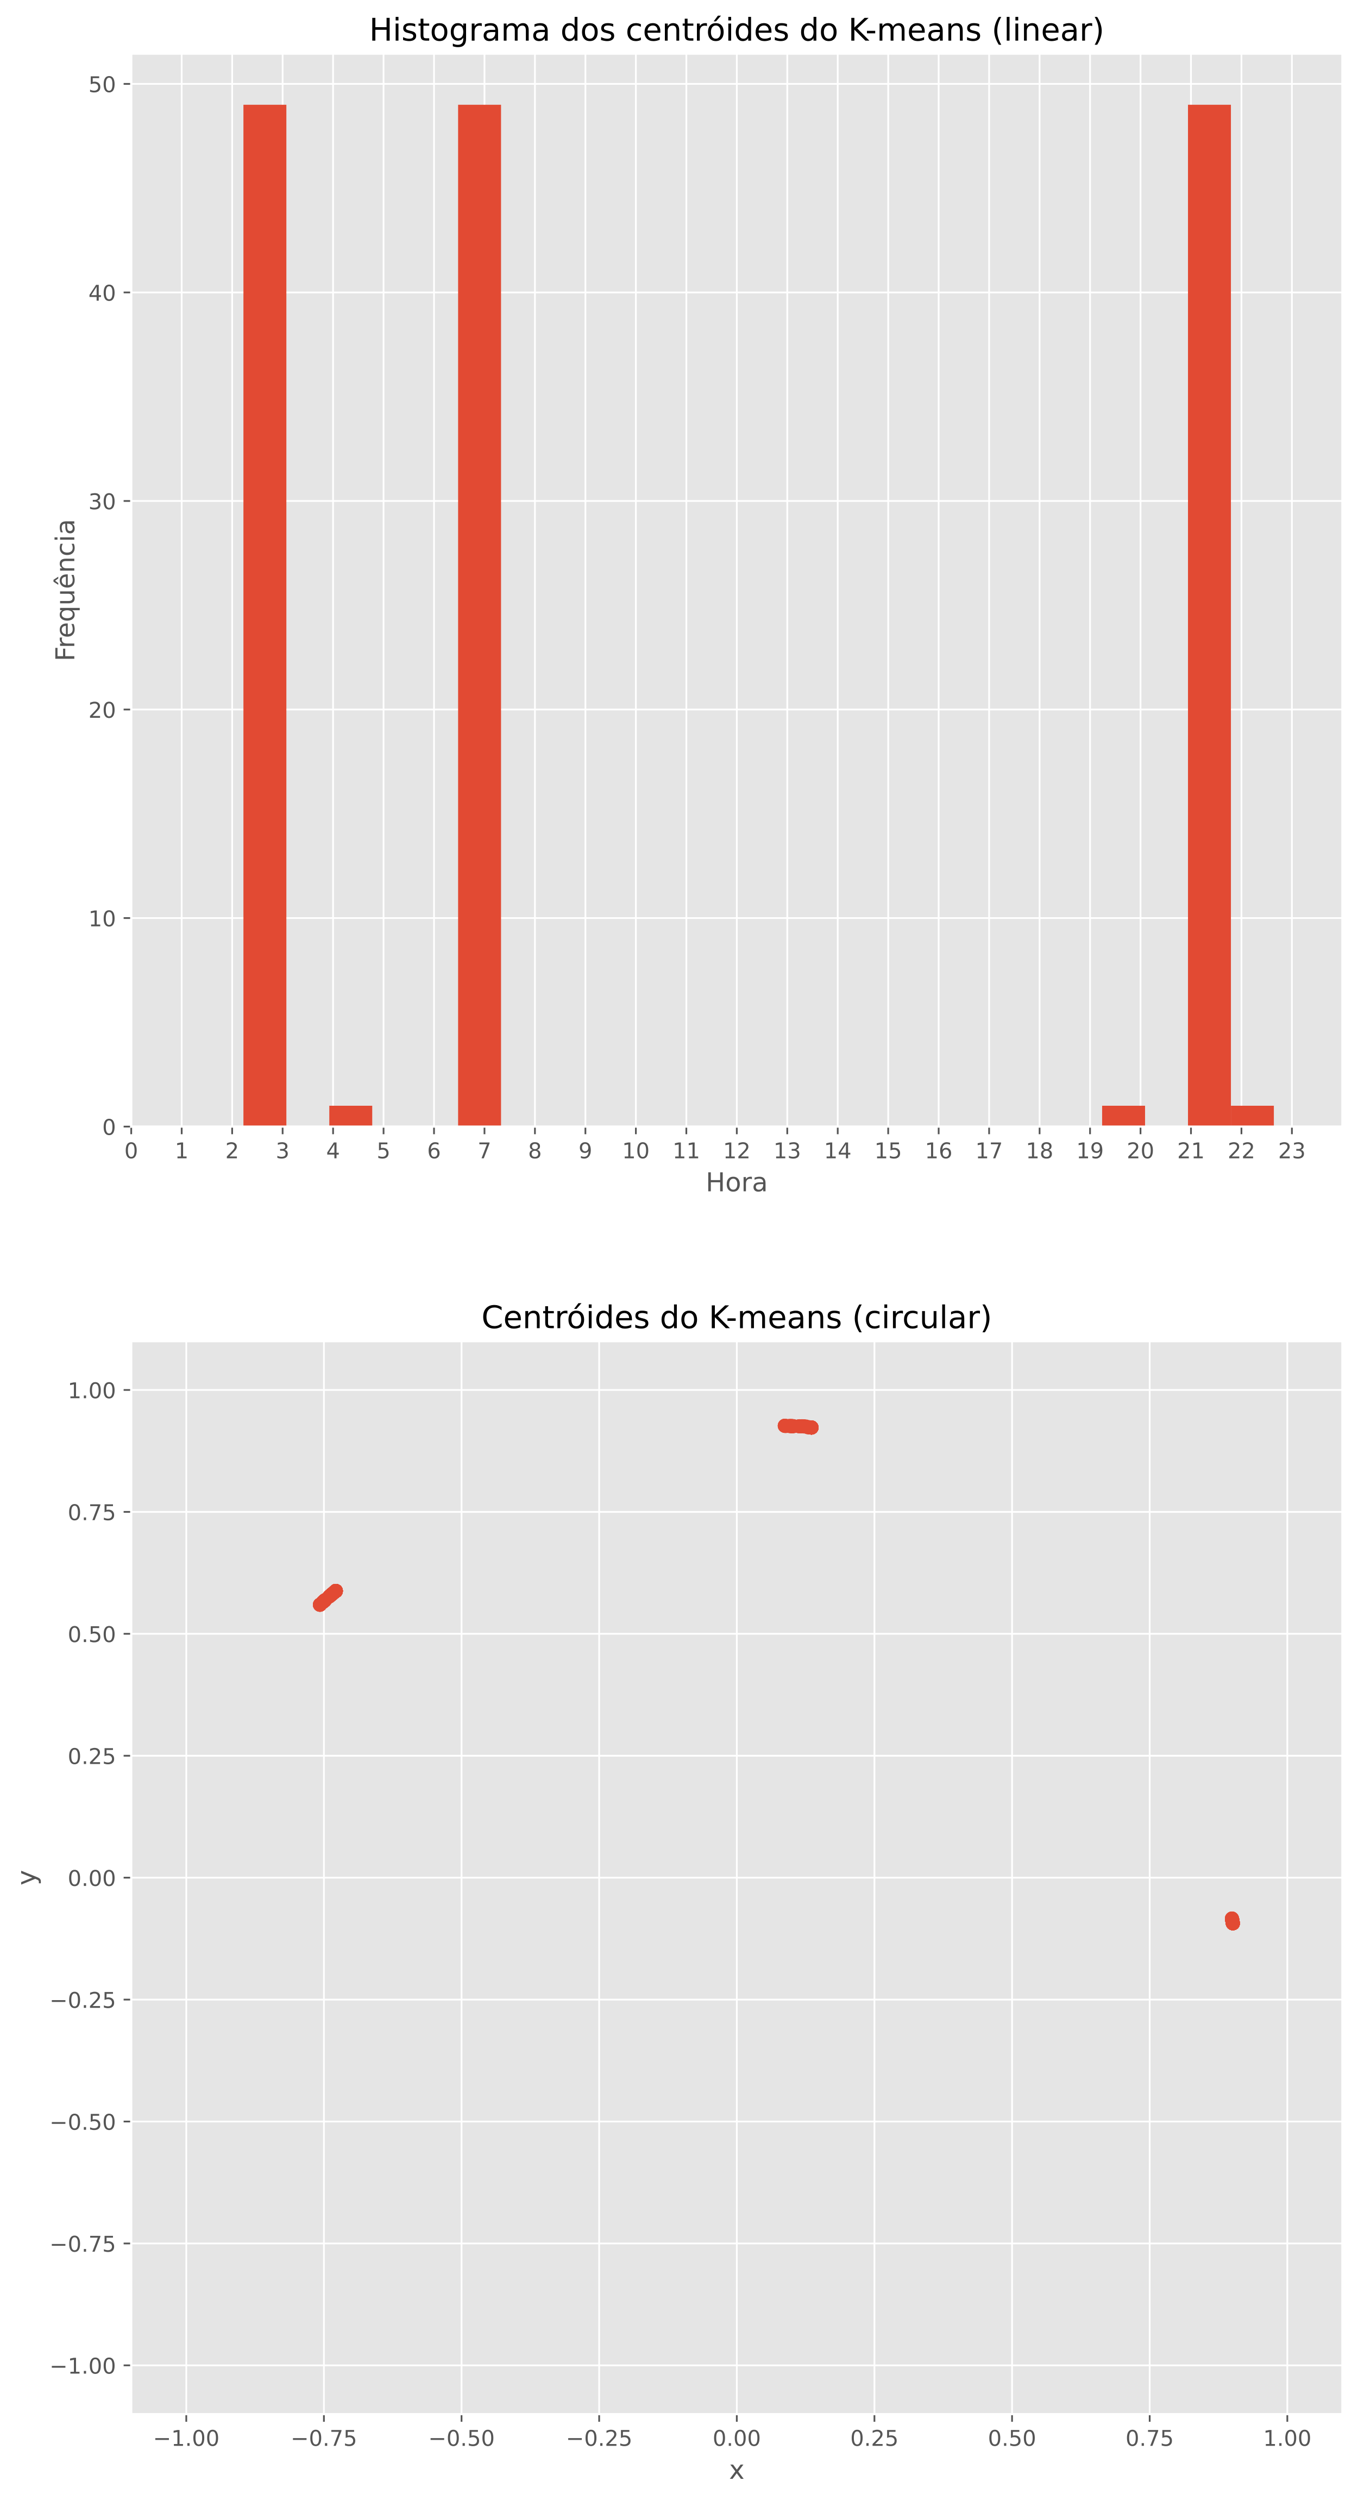 <?xml version="1.0" encoding="utf-8" standalone="no"?>
<!DOCTYPE svg PUBLIC "-//W3C//DTD SVG 1.1//EN"
  "http://www.w3.org/Graphics/SVG/1.1/DTD/svg11.dtd">
<!-- Created with matplotlib (https://matplotlib.org/) -->
<svg height="1151.41pt" version="1.1" viewBox="0 0 625.659 1151.41" width="625.659pt" xmlns="http://www.w3.org/2000/svg" xmlns:xlink="http://www.w3.org/1999/xlink">
 <defs>
  <style type="text/css">*{stroke-linecap:butt;stroke-linejoin:round;}</style>
 </defs>
 <g id="figure_1">
  <g id="patch_1">
   <path d="M -0 1151.41 
L 625.659 1151.41 
L 625.659 0 
L -0 0 
z
" style="fill:#ffffff;"/>
  </g>
  <g id="axes_1">
   <g id="patch_2">
    <path d="M 60.459 518.9 
L 618.459 518.9 
L 618.459 24.718 
L 60.459 24.718 
z
" style="fill:#e5e5e5;"/>
   </g>
   <g id="matplotlib.axis_1">
    <g id="xtick_1">
     <g id="line2d_1">
      <path clip-path="url(#p3f083c5299)" d="M 60.459 518.9 
L 60.459 24.718 
" style="fill:none;stroke:#ffffff;stroke-linecap:square;stroke-width:0.8;"/>
     </g>
     <g id="line2d_2">
      <defs>
       <path d="M 0 0 
L 0 3.5 
" id="m35e084efd9" style="stroke:#555555;stroke-width:0.8;"/>
      </defs>
      <g>
       <use style="fill:#555555;stroke:#555555;stroke-width:0.8;" x="60.459" xlink:href="#m35e084efd9" y="518.9"/>
      </g>
     </g>
     <g id="text_1">
      <!-- 0 -->
      <g style="fill:#555555;" transform="translate(57.278 533.498)scale(0.1 -0.1)">
       <defs>
        <path d="M 31.781 66.406 
Q 24.172 66.406 20.328 58.906 
Q 16.5 51.422 16.5 36.375 
Q 16.5 21.391 20.328 13.891 
Q 24.172 6.391 31.781 6.391 
Q 39.453 6.391 43.281 13.891 
Q 47.125 21.391 47.125 36.375 
Q 47.125 51.422 43.281 58.906 
Q 39.453 66.406 31.781 66.406 
z
M 31.781 74.219 
Q 44.047 74.219 50.516 64.516 
Q 56.984 54.828 56.984 36.375 
Q 56.984 17.969 50.516 8.266 
Q 44.047 -1.422 31.781 -1.422 
Q 19.531 -1.422 13.062 8.266 
Q 6.594 17.969 6.594 36.375 
Q 6.594 54.828 13.062 64.516 
Q 19.531 74.219 31.781 74.219 
z
" id="DejaVuSans-48"/>
       </defs>
       <use xlink:href="#DejaVuSans-48"/>
      </g>
     </g>
    </g>
    <g id="xtick_2">
     <g id="line2d_3">
      <path clip-path="url(#p3f083c5299)" d="M 83.709 518.9 
L 83.709 24.718 
" style="fill:none;stroke:#ffffff;stroke-linecap:square;stroke-width:0.8;"/>
     </g>
     <g id="line2d_4">
      <g>
       <use style="fill:#555555;stroke:#555555;stroke-width:0.8;" x="83.709" xlink:href="#m35e084efd9" y="518.9"/>
      </g>
     </g>
     <g id="text_2">
      <!-- 1 -->
      <g style="fill:#555555;" transform="translate(80.528 533.498)scale(0.1 -0.1)">
       <defs>
        <path d="M 12.406 8.297 
L 28.516 8.297 
L 28.516 63.922 
L 10.984 60.406 
L 10.984 69.391 
L 28.422 72.906 
L 38.281 72.906 
L 38.281 8.297 
L 54.391 8.297 
L 54.391 0 
L 12.406 0 
z
" id="DejaVuSans-49"/>
       </defs>
       <use xlink:href="#DejaVuSans-49"/>
      </g>
     </g>
    </g>
    <g id="xtick_3">
     <g id="line2d_5">
      <path clip-path="url(#p3f083c5299)" d="M 106.959 518.9 
L 106.959 24.718 
" style="fill:none;stroke:#ffffff;stroke-linecap:square;stroke-width:0.8;"/>
     </g>
     <g id="line2d_6">
      <g>
       <use style="fill:#555555;stroke:#555555;stroke-width:0.8;" x="106.959" xlink:href="#m35e084efd9" y="518.9"/>
      </g>
     </g>
     <g id="text_3">
      <!-- 2 -->
      <g style="fill:#555555;" transform="translate(103.778 533.498)scale(0.1 -0.1)">
       <defs>
        <path d="M 19.188 8.297 
L 53.609 8.297 
L 53.609 0 
L 7.328 0 
L 7.328 8.297 
Q 12.938 14.109 22.625 23.891 
Q 32.328 33.688 34.812 36.531 
Q 39.547 41.844 41.422 45.531 
Q 43.312 49.219 43.312 52.781 
Q 43.312 58.594 39.234 62.25 
Q 35.156 65.922 28.609 65.922 
Q 23.969 65.922 18.812 64.312 
Q 13.672 62.703 7.812 59.422 
L 7.812 69.391 
Q 13.766 71.781 18.938 73 
Q 24.125 74.219 28.422 74.219 
Q 39.75 74.219 46.484 68.547 
Q 53.219 62.891 53.219 53.422 
Q 53.219 48.922 51.531 44.891 
Q 49.859 40.875 45.406 35.406 
Q 44.188 33.984 37.641 27.219 
Q 31.109 20.453 19.188 8.297 
z
" id="DejaVuSans-50"/>
       </defs>
       <use xlink:href="#DejaVuSans-50"/>
      </g>
     </g>
    </g>
    <g id="xtick_4">
     <g id="line2d_7">
      <path clip-path="url(#p3f083c5299)" d="M 130.209 518.9 
L 130.209 24.718 
" style="fill:none;stroke:#ffffff;stroke-linecap:square;stroke-width:0.8;"/>
     </g>
     <g id="line2d_8">
      <g>
       <use style="fill:#555555;stroke:#555555;stroke-width:0.8;" x="130.209" xlink:href="#m35e084efd9" y="518.9"/>
      </g>
     </g>
     <g id="text_4">
      <!-- 3 -->
      <g style="fill:#555555;" transform="translate(127.028 533.498)scale(0.1 -0.1)">
       <defs>
        <path d="M 40.578 39.312 
Q 47.656 37.797 51.625 33 
Q 55.609 28.219 55.609 21.188 
Q 55.609 10.406 48.188 4.484 
Q 40.766 -1.422 27.094 -1.422 
Q 22.516 -1.422 17.656 -0.516 
Q 12.797 0.391 7.625 2.203 
L 7.625 11.719 
Q 11.719 9.328 16.594 8.109 
Q 21.484 6.891 26.812 6.891 
Q 36.078 6.891 40.938 10.547 
Q 45.797 14.203 45.797 21.188 
Q 45.797 27.641 41.281 31.266 
Q 36.766 34.906 28.719 34.906 
L 20.219 34.906 
L 20.219 43.016 
L 29.109 43.016 
Q 36.375 43.016 40.234 45.922 
Q 44.094 48.828 44.094 54.297 
Q 44.094 59.906 40.109 62.906 
Q 36.141 65.922 28.719 65.922 
Q 24.656 65.922 20.016 65.031 
Q 15.375 64.156 9.812 62.312 
L 9.812 71.094 
Q 15.438 72.656 20.344 73.438 
Q 25.25 74.219 29.594 74.219 
Q 40.828 74.219 47.359 69.109 
Q 53.906 64.016 53.906 55.328 
Q 53.906 49.266 50.438 45.094 
Q 46.969 40.922 40.578 39.312 
z
" id="DejaVuSans-51"/>
       </defs>
       <use xlink:href="#DejaVuSans-51"/>
      </g>
     </g>
    </g>
    <g id="xtick_5">
     <g id="line2d_9">
      <path clip-path="url(#p3f083c5299)" d="M 153.459 518.9 
L 153.459 24.718 
" style="fill:none;stroke:#ffffff;stroke-linecap:square;stroke-width:0.8;"/>
     </g>
     <g id="line2d_10">
      <g>
       <use style="fill:#555555;stroke:#555555;stroke-width:0.8;" x="153.459" xlink:href="#m35e084efd9" y="518.9"/>
      </g>
     </g>
     <g id="text_5">
      <!-- 4 -->
      <g style="fill:#555555;" transform="translate(150.278 533.498)scale(0.1 -0.1)">
       <defs>
        <path d="M 37.797 64.312 
L 12.891 25.391 
L 37.797 25.391 
z
M 35.203 72.906 
L 47.609 72.906 
L 47.609 25.391 
L 58.016 25.391 
L 58.016 17.188 
L 47.609 17.188 
L 47.609 0 
L 37.797 0 
L 37.797 17.188 
L 4.891 17.188 
L 4.891 26.703 
z
" id="DejaVuSans-52"/>
       </defs>
       <use xlink:href="#DejaVuSans-52"/>
      </g>
     </g>
    </g>
    <g id="xtick_6">
     <g id="line2d_11">
      <path clip-path="url(#p3f083c5299)" d="M 176.709 518.9 
L 176.709 24.718 
" style="fill:none;stroke:#ffffff;stroke-linecap:square;stroke-width:0.8;"/>
     </g>
     <g id="line2d_12">
      <g>
       <use style="fill:#555555;stroke:#555555;stroke-width:0.8;" x="176.709" xlink:href="#m35e084efd9" y="518.9"/>
      </g>
     </g>
     <g id="text_6">
      <!-- 5 -->
      <g style="fill:#555555;" transform="translate(173.528 533.498)scale(0.1 -0.1)">
       <defs>
        <path d="M 10.797 72.906 
L 49.516 72.906 
L 49.516 64.594 
L 19.828 64.594 
L 19.828 46.734 
Q 21.969 47.469 24.109 47.828 
Q 26.266 48.188 28.422 48.188 
Q 40.625 48.188 47.75 41.5 
Q 54.891 34.812 54.891 23.391 
Q 54.891 11.625 47.562 5.094 
Q 40.234 -1.422 26.906 -1.422 
Q 22.312 -1.422 17.547 -0.641 
Q 12.797 0.141 7.719 1.703 
L 7.719 11.625 
Q 12.109 9.234 16.797 8.062 
Q 21.484 6.891 26.703 6.891 
Q 35.156 6.891 40.078 11.328 
Q 45.016 15.766 45.016 23.391 
Q 45.016 31 40.078 35.438 
Q 35.156 39.891 26.703 39.891 
Q 22.75 39.891 18.812 39.016 
Q 14.891 38.141 10.797 36.281 
z
" id="DejaVuSans-53"/>
       </defs>
       <use xlink:href="#DejaVuSans-53"/>
      </g>
     </g>
    </g>
    <g id="xtick_7">
     <g id="line2d_13">
      <path clip-path="url(#p3f083c5299)" d="M 199.959 518.9 
L 199.959 24.718 
" style="fill:none;stroke:#ffffff;stroke-linecap:square;stroke-width:0.8;"/>
     </g>
     <g id="line2d_14">
      <g>
       <use style="fill:#555555;stroke:#555555;stroke-width:0.8;" x="199.959" xlink:href="#m35e084efd9" y="518.9"/>
      </g>
     </g>
     <g id="text_7">
      <!-- 6 -->
      <g style="fill:#555555;" transform="translate(196.778 533.498)scale(0.1 -0.1)">
       <defs>
        <path d="M 33.016 40.375 
Q 26.375 40.375 22.484 35.828 
Q 18.609 31.297 18.609 23.391 
Q 18.609 15.531 22.484 10.953 
Q 26.375 6.391 33.016 6.391 
Q 39.656 6.391 43.531 10.953 
Q 47.406 15.531 47.406 23.391 
Q 47.406 31.297 43.531 35.828 
Q 39.656 40.375 33.016 40.375 
z
M 52.594 71.297 
L 52.594 62.312 
Q 48.875 64.062 45.094 64.984 
Q 41.312 65.922 37.594 65.922 
Q 27.828 65.922 22.672 59.328 
Q 17.531 52.734 16.797 39.406 
Q 19.672 43.656 24.016 45.922 
Q 28.375 48.188 33.594 48.188 
Q 44.578 48.188 50.953 41.516 
Q 57.328 34.859 57.328 23.391 
Q 57.328 12.156 50.688 5.359 
Q 44.047 -1.422 33.016 -1.422 
Q 20.359 -1.422 13.672 8.266 
Q 6.984 17.969 6.984 36.375 
Q 6.984 53.656 15.188 63.938 
Q 23.391 74.219 37.203 74.219 
Q 40.922 74.219 44.703 73.484 
Q 48.484 72.75 52.594 71.297 
z
" id="DejaVuSans-54"/>
       </defs>
       <use xlink:href="#DejaVuSans-54"/>
      </g>
     </g>
    </g>
    <g id="xtick_8">
     <g id="line2d_15">
      <path clip-path="url(#p3f083c5299)" d="M 223.209 518.9 
L 223.209 24.718 
" style="fill:none;stroke:#ffffff;stroke-linecap:square;stroke-width:0.8;"/>
     </g>
     <g id="line2d_16">
      <g>
       <use style="fill:#555555;stroke:#555555;stroke-width:0.8;" x="223.209" xlink:href="#m35e084efd9" y="518.9"/>
      </g>
     </g>
     <g id="text_8">
      <!-- 7 -->
      <g style="fill:#555555;" transform="translate(220.028 533.498)scale(0.1 -0.1)">
       <defs>
        <path d="M 8.203 72.906 
L 55.078 72.906 
L 55.078 68.703 
L 28.609 0 
L 18.312 0 
L 43.219 64.594 
L 8.203 64.594 
z
" id="DejaVuSans-55"/>
       </defs>
       <use xlink:href="#DejaVuSans-55"/>
      </g>
     </g>
    </g>
    <g id="xtick_9">
     <g id="line2d_17">
      <path clip-path="url(#p3f083c5299)" d="M 246.459 518.9 
L 246.459 24.718 
" style="fill:none;stroke:#ffffff;stroke-linecap:square;stroke-width:0.8;"/>
     </g>
     <g id="line2d_18">
      <g>
       <use style="fill:#555555;stroke:#555555;stroke-width:0.8;" x="246.459" xlink:href="#m35e084efd9" y="518.9"/>
      </g>
     </g>
     <g id="text_9">
      <!-- 8 -->
      <g style="fill:#555555;" transform="translate(243.278 533.498)scale(0.1 -0.1)">
       <defs>
        <path d="M 31.781 34.625 
Q 24.75 34.625 20.719 30.859 
Q 16.703 27.094 16.703 20.516 
Q 16.703 13.922 20.719 10.156 
Q 24.75 6.391 31.781 6.391 
Q 38.812 6.391 42.859 10.172 
Q 46.922 13.969 46.922 20.516 
Q 46.922 27.094 42.891 30.859 
Q 38.875 34.625 31.781 34.625 
z
M 21.922 38.812 
Q 15.578 40.375 12.031 44.719 
Q 8.5 49.078 8.5 55.328 
Q 8.5 64.062 14.719 69.141 
Q 20.953 74.219 31.781 74.219 
Q 42.672 74.219 48.875 69.141 
Q 55.078 64.062 55.078 55.328 
Q 55.078 49.078 51.531 44.719 
Q 48 40.375 41.703 38.812 
Q 48.828 37.156 52.797 32.312 
Q 56.781 27.484 56.781 20.516 
Q 56.781 9.906 50.312 4.234 
Q 43.844 -1.422 31.781 -1.422 
Q 19.734 -1.422 13.25 4.234 
Q 6.781 9.906 6.781 20.516 
Q 6.781 27.484 10.781 32.312 
Q 14.797 37.156 21.922 38.812 
z
M 18.312 54.391 
Q 18.312 48.734 21.844 45.562 
Q 25.391 42.391 31.781 42.391 
Q 38.141 42.391 41.719 45.562 
Q 45.312 48.734 45.312 54.391 
Q 45.312 60.062 41.719 63.234 
Q 38.141 66.406 31.781 66.406 
Q 25.391 66.406 21.844 63.234 
Q 18.312 60.062 18.312 54.391 
z
" id="DejaVuSans-56"/>
       </defs>
       <use xlink:href="#DejaVuSans-56"/>
      </g>
     </g>
    </g>
    <g id="xtick_10">
     <g id="line2d_19">
      <path clip-path="url(#p3f083c5299)" d="M 269.709 518.9 
L 269.709 24.718 
" style="fill:none;stroke:#ffffff;stroke-linecap:square;stroke-width:0.8;"/>
     </g>
     <g id="line2d_20">
      <g>
       <use style="fill:#555555;stroke:#555555;stroke-width:0.8;" x="269.709" xlink:href="#m35e084efd9" y="518.9"/>
      </g>
     </g>
     <g id="text_10">
      <!-- 9 -->
      <g style="fill:#555555;" transform="translate(266.528 533.498)scale(0.1 -0.1)">
       <defs>
        <path d="M 10.984 1.516 
L 10.984 10.5 
Q 14.703 8.734 18.5 7.812 
Q 22.312 6.891 25.984 6.891 
Q 35.75 6.891 40.891 13.453 
Q 46.047 20.016 46.781 33.406 
Q 43.953 29.203 39.594 26.953 
Q 35.25 24.703 29.984 24.703 
Q 19.047 24.703 12.672 31.312 
Q 6.297 37.938 6.297 49.422 
Q 6.297 60.641 12.938 67.422 
Q 19.578 74.219 30.609 74.219 
Q 43.266 74.219 49.922 64.516 
Q 56.594 54.828 56.594 36.375 
Q 56.594 19.141 48.406 8.859 
Q 40.234 -1.422 26.422 -1.422 
Q 22.703 -1.422 18.891 -0.688 
Q 15.094 0.047 10.984 1.516 
z
M 30.609 32.422 
Q 37.25 32.422 41.125 36.953 
Q 45.016 41.5 45.016 49.422 
Q 45.016 57.281 41.125 61.844 
Q 37.25 66.406 30.609 66.406 
Q 23.969 66.406 20.094 61.844 
Q 16.219 57.281 16.219 49.422 
Q 16.219 41.5 20.094 36.953 
Q 23.969 32.422 30.609 32.422 
z
" id="DejaVuSans-57"/>
       </defs>
       <use xlink:href="#DejaVuSans-57"/>
      </g>
     </g>
    </g>
    <g id="xtick_11">
     <g id="line2d_21">
      <path clip-path="url(#p3f083c5299)" d="M 292.959 518.9 
L 292.959 24.718 
" style="fill:none;stroke:#ffffff;stroke-linecap:square;stroke-width:0.8;"/>
     </g>
     <g id="line2d_22">
      <g>
       <use style="fill:#555555;stroke:#555555;stroke-width:0.8;" x="292.959" xlink:href="#m35e084efd9" y="518.9"/>
      </g>
     </g>
     <g id="text_11">
      <!-- 10 -->
      <g style="fill:#555555;" transform="translate(286.597 533.498)scale(0.1 -0.1)">
       <use xlink:href="#DejaVuSans-49"/>
       <use x="63.623" xlink:href="#DejaVuSans-48"/>
      </g>
     </g>
    </g>
    <g id="xtick_12">
     <g id="line2d_23">
      <path clip-path="url(#p3f083c5299)" d="M 316.209 518.9 
L 316.209 24.718 
" style="fill:none;stroke:#ffffff;stroke-linecap:square;stroke-width:0.8;"/>
     </g>
     <g id="line2d_24">
      <g>
       <use style="fill:#555555;stroke:#555555;stroke-width:0.8;" x="316.209" xlink:href="#m35e084efd9" y="518.9"/>
      </g>
     </g>
     <g id="text_12">
      <!-- 11 -->
      <g style="fill:#555555;" transform="translate(309.847 533.498)scale(0.1 -0.1)">
       <use xlink:href="#DejaVuSans-49"/>
       <use x="63.623" xlink:href="#DejaVuSans-49"/>
      </g>
     </g>
    </g>
    <g id="xtick_13">
     <g id="line2d_25">
      <path clip-path="url(#p3f083c5299)" d="M 339.459 518.9 
L 339.459 24.718 
" style="fill:none;stroke:#ffffff;stroke-linecap:square;stroke-width:0.8;"/>
     </g>
     <g id="line2d_26">
      <g>
       <use style="fill:#555555;stroke:#555555;stroke-width:0.8;" x="339.459" xlink:href="#m35e084efd9" y="518.9"/>
      </g>
     </g>
     <g id="text_13">
      <!-- 12 -->
      <g style="fill:#555555;" transform="translate(333.097 533.498)scale(0.1 -0.1)">
       <use xlink:href="#DejaVuSans-49"/>
       <use x="63.623" xlink:href="#DejaVuSans-50"/>
      </g>
     </g>
    </g>
    <g id="xtick_14">
     <g id="line2d_27">
      <path clip-path="url(#p3f083c5299)" d="M 362.709 518.9 
L 362.709 24.718 
" style="fill:none;stroke:#ffffff;stroke-linecap:square;stroke-width:0.8;"/>
     </g>
     <g id="line2d_28">
      <g>
       <use style="fill:#555555;stroke:#555555;stroke-width:0.8;" x="362.709" xlink:href="#m35e084efd9" y="518.9"/>
      </g>
     </g>
     <g id="text_14">
      <!-- 13 -->
      <g style="fill:#555555;" transform="translate(356.347 533.498)scale(0.1 -0.1)">
       <use xlink:href="#DejaVuSans-49"/>
       <use x="63.623" xlink:href="#DejaVuSans-51"/>
      </g>
     </g>
    </g>
    <g id="xtick_15">
     <g id="line2d_29">
      <path clip-path="url(#p3f083c5299)" d="M 385.959 518.9 
L 385.959 24.718 
" style="fill:none;stroke:#ffffff;stroke-linecap:square;stroke-width:0.8;"/>
     </g>
     <g id="line2d_30">
      <g>
       <use style="fill:#555555;stroke:#555555;stroke-width:0.8;" x="385.959" xlink:href="#m35e084efd9" y="518.9"/>
      </g>
     </g>
     <g id="text_15">
      <!-- 14 -->
      <g style="fill:#555555;" transform="translate(379.597 533.498)scale(0.1 -0.1)">
       <use xlink:href="#DejaVuSans-49"/>
       <use x="63.623" xlink:href="#DejaVuSans-52"/>
      </g>
     </g>
    </g>
    <g id="xtick_16">
     <g id="line2d_31">
      <path clip-path="url(#p3f083c5299)" d="M 409.209 518.9 
L 409.209 24.718 
" style="fill:none;stroke:#ffffff;stroke-linecap:square;stroke-width:0.8;"/>
     </g>
     <g id="line2d_32">
      <g>
       <use style="fill:#555555;stroke:#555555;stroke-width:0.8;" x="409.209" xlink:href="#m35e084efd9" y="518.9"/>
      </g>
     </g>
     <g id="text_16">
      <!-- 15 -->
      <g style="fill:#555555;" transform="translate(402.847 533.498)scale(0.1 -0.1)">
       <use xlink:href="#DejaVuSans-49"/>
       <use x="63.623" xlink:href="#DejaVuSans-53"/>
      </g>
     </g>
    </g>
    <g id="xtick_17">
     <g id="line2d_33">
      <path clip-path="url(#p3f083c5299)" d="M 432.459 518.9 
L 432.459 24.718 
" style="fill:none;stroke:#ffffff;stroke-linecap:square;stroke-width:0.8;"/>
     </g>
     <g id="line2d_34">
      <g>
       <use style="fill:#555555;stroke:#555555;stroke-width:0.8;" x="432.459" xlink:href="#m35e084efd9" y="518.9"/>
      </g>
     </g>
     <g id="text_17">
      <!-- 16 -->
      <g style="fill:#555555;" transform="translate(426.097 533.498)scale(0.1 -0.1)">
       <use xlink:href="#DejaVuSans-49"/>
       <use x="63.623" xlink:href="#DejaVuSans-54"/>
      </g>
     </g>
    </g>
    <g id="xtick_18">
     <g id="line2d_35">
      <path clip-path="url(#p3f083c5299)" d="M 455.709 518.9 
L 455.709 24.718 
" style="fill:none;stroke:#ffffff;stroke-linecap:square;stroke-width:0.8;"/>
     </g>
     <g id="line2d_36">
      <g>
       <use style="fill:#555555;stroke:#555555;stroke-width:0.8;" x="455.709" xlink:href="#m35e084efd9" y="518.9"/>
      </g>
     </g>
     <g id="text_18">
      <!-- 17 -->
      <g style="fill:#555555;" transform="translate(449.347 533.498)scale(0.1 -0.1)">
       <use xlink:href="#DejaVuSans-49"/>
       <use x="63.623" xlink:href="#DejaVuSans-55"/>
      </g>
     </g>
    </g>
    <g id="xtick_19">
     <g id="line2d_37">
      <path clip-path="url(#p3f083c5299)" d="M 478.959 518.9 
L 478.959 24.718 
" style="fill:none;stroke:#ffffff;stroke-linecap:square;stroke-width:0.8;"/>
     </g>
     <g id="line2d_38">
      <g>
       <use style="fill:#555555;stroke:#555555;stroke-width:0.8;" x="478.959" xlink:href="#m35e084efd9" y="518.9"/>
      </g>
     </g>
     <g id="text_19">
      <!-- 18 -->
      <g style="fill:#555555;" transform="translate(472.597 533.498)scale(0.1 -0.1)">
       <use xlink:href="#DejaVuSans-49"/>
       <use x="63.623" xlink:href="#DejaVuSans-56"/>
      </g>
     </g>
    </g>
    <g id="xtick_20">
     <g id="line2d_39">
      <path clip-path="url(#p3f083c5299)" d="M 502.209 518.9 
L 502.209 24.718 
" style="fill:none;stroke:#ffffff;stroke-linecap:square;stroke-width:0.8;"/>
     </g>
     <g id="line2d_40">
      <g>
       <use style="fill:#555555;stroke:#555555;stroke-width:0.8;" x="502.209" xlink:href="#m35e084efd9" y="518.9"/>
      </g>
     </g>
     <g id="text_20">
      <!-- 19 -->
      <g style="fill:#555555;" transform="translate(495.847 533.498)scale(0.1 -0.1)">
       <use xlink:href="#DejaVuSans-49"/>
       <use x="63.623" xlink:href="#DejaVuSans-57"/>
      </g>
     </g>
    </g>
    <g id="xtick_21">
     <g id="line2d_41">
      <path clip-path="url(#p3f083c5299)" d="M 525.459 518.9 
L 525.459 24.718 
" style="fill:none;stroke:#ffffff;stroke-linecap:square;stroke-width:0.8;"/>
     </g>
     <g id="line2d_42">
      <g>
       <use style="fill:#555555;stroke:#555555;stroke-width:0.8;" x="525.459" xlink:href="#m35e084efd9" y="518.9"/>
      </g>
     </g>
     <g id="text_21">
      <!-- 20 -->
      <g style="fill:#555555;" transform="translate(519.097 533.498)scale(0.1 -0.1)">
       <use xlink:href="#DejaVuSans-50"/>
       <use x="63.623" xlink:href="#DejaVuSans-48"/>
      </g>
     </g>
    </g>
    <g id="xtick_22">
     <g id="line2d_43">
      <path clip-path="url(#p3f083c5299)" d="M 548.709 518.9 
L 548.709 24.718 
" style="fill:none;stroke:#ffffff;stroke-linecap:square;stroke-width:0.8;"/>
     </g>
     <g id="line2d_44">
      <g>
       <use style="fill:#555555;stroke:#555555;stroke-width:0.8;" x="548.709" xlink:href="#m35e084efd9" y="518.9"/>
      </g>
     </g>
     <g id="text_22">
      <!-- 21 -->
      <g style="fill:#555555;" transform="translate(542.347 533.498)scale(0.1 -0.1)">
       <use xlink:href="#DejaVuSans-50"/>
       <use x="63.623" xlink:href="#DejaVuSans-49"/>
      </g>
     </g>
    </g>
    <g id="xtick_23">
     <g id="line2d_45">
      <path clip-path="url(#p3f083c5299)" d="M 571.959 518.9 
L 571.959 24.718 
" style="fill:none;stroke:#ffffff;stroke-linecap:square;stroke-width:0.8;"/>
     </g>
     <g id="line2d_46">
      <g>
       <use style="fill:#555555;stroke:#555555;stroke-width:0.8;" x="571.959" xlink:href="#m35e084efd9" y="518.9"/>
      </g>
     </g>
     <g id="text_23">
      <!-- 22 -->
      <g style="fill:#555555;" transform="translate(565.597 533.498)scale(0.1 -0.1)">
       <use xlink:href="#DejaVuSans-50"/>
       <use x="63.623" xlink:href="#DejaVuSans-50"/>
      </g>
     </g>
    </g>
    <g id="xtick_24">
     <g id="line2d_47">
      <path clip-path="url(#p3f083c5299)" d="M 595.209 518.9 
L 595.209 24.718 
" style="fill:none;stroke:#ffffff;stroke-linecap:square;stroke-width:0.8;"/>
     </g>
     <g id="line2d_48">
      <g>
       <use style="fill:#555555;stroke:#555555;stroke-width:0.8;" x="595.209" xlink:href="#m35e084efd9" y="518.9"/>
      </g>
     </g>
     <g id="text_24">
      <!-- 23 -->
      <g style="fill:#555555;" transform="translate(588.847 533.498)scale(0.1 -0.1)">
       <use xlink:href="#DejaVuSans-50"/>
       <use x="63.623" xlink:href="#DejaVuSans-51"/>
      </g>
     </g>
    </g>
    <g id="text_25">
     <!-- Hora -->
     <g style="fill:#555555;" transform="translate(325.132 548.696)scale(0.12 -0.12)">
      <defs>
       <path d="M 9.812 72.906 
L 19.672 72.906 
L 19.672 43.016 
L 55.516 43.016 
L 55.516 72.906 
L 65.375 72.906 
L 65.375 0 
L 55.516 0 
L 55.516 34.719 
L 19.672 34.719 
L 19.672 0 
L 9.812 0 
z
" id="DejaVuSans-72"/>
       <path d="M 30.609 48.391 
Q 23.391 48.391 19.188 42.75 
Q 14.984 37.109 14.984 27.297 
Q 14.984 17.484 19.156 11.844 
Q 23.344 6.203 30.609 6.203 
Q 37.797 6.203 41.984 11.859 
Q 46.188 17.531 46.188 27.297 
Q 46.188 37.016 41.984 42.703 
Q 37.797 48.391 30.609 48.391 
z
M 30.609 56 
Q 42.328 56 49.016 48.375 
Q 55.719 40.766 55.719 27.297 
Q 55.719 13.875 49.016 6.219 
Q 42.328 -1.422 30.609 -1.422 
Q 18.844 -1.422 12.172 6.219 
Q 5.516 13.875 5.516 27.297 
Q 5.516 40.766 12.172 48.375 
Q 18.844 56 30.609 56 
z
" id="DejaVuSans-111"/>
       <path d="M 41.109 46.297 
Q 39.594 47.172 37.812 47.578 
Q 36.031 48 33.891 48 
Q 26.266 48 22.188 43.047 
Q 18.109 38.094 18.109 28.812 
L 18.109 0 
L 9.078 0 
L 9.078 54.688 
L 18.109 54.688 
L 18.109 46.188 
Q 20.953 51.172 25.484 53.578 
Q 30.031 56 36.531 56 
Q 37.453 56 38.578 55.875 
Q 39.703 55.766 41.062 55.516 
z
" id="DejaVuSans-114"/>
       <path d="M 34.281 27.484 
Q 23.391 27.484 19.188 25 
Q 14.984 22.516 14.984 16.5 
Q 14.984 11.719 18.141 8.906 
Q 21.297 6.109 26.703 6.109 
Q 34.188 6.109 38.703 11.406 
Q 43.219 16.703 43.219 25.484 
L 43.219 27.484 
z
M 52.203 31.203 
L 52.203 0 
L 43.219 0 
L 43.219 8.297 
Q 40.141 3.328 35.547 0.953 
Q 30.953 -1.422 24.312 -1.422 
Q 15.922 -1.422 10.953 3.297 
Q 6 8.016 6 15.922 
Q 6 25.141 12.172 29.828 
Q 18.359 34.516 30.609 34.516 
L 43.219 34.516 
L 43.219 35.406 
Q 43.219 41.609 39.141 45 
Q 35.062 48.391 27.688 48.391 
Q 23 48.391 18.547 47.266 
Q 14.109 46.141 10.016 43.891 
L 10.016 52.203 
Q 14.938 54.109 19.578 55.047 
Q 24.219 56 28.609 56 
Q 40.484 56 46.344 49.844 
Q 52.203 43.703 52.203 31.203 
z
" id="DejaVuSans-97"/>
      </defs>
      <use xlink:href="#DejaVuSans-72"/>
      <use x="75.195" xlink:href="#DejaVuSans-111"/>
      <use x="136.377" xlink:href="#DejaVuSans-114"/>
      <use x="177.49" xlink:href="#DejaVuSans-97"/>
     </g>
    </g>
   </g>
   <g id="matplotlib.axis_2">
    <g id="ytick_1">
     <g id="line2d_49">
      <path clip-path="url(#p3f083c5299)" d="M 60.459 518.9 
L 618.459 518.9 
" style="fill:none;stroke:#ffffff;stroke-linecap:square;stroke-width:0.8;"/>
     </g>
     <g id="line2d_50">
      <defs>
       <path d="M 0 0 
L -3.5 0 
" id="mee656b866a" style="stroke:#555555;stroke-width:0.8;"/>
      </defs>
      <g>
       <use style="fill:#555555;stroke:#555555;stroke-width:0.8;" x="60.459" xlink:href="#mee656b866a" y="518.9"/>
      </g>
     </g>
     <g id="text_26">
      <!-- 0 -->
      <g style="fill:#555555;" transform="translate(47.097 522.699)scale(0.1 -0.1)">
       <use xlink:href="#DejaVuSans-48"/>
      </g>
     </g>
    </g>
    <g id="ytick_2">
     <g id="line2d_51">
      <path clip-path="url(#p3f083c5299)" d="M 60.459 422.849 
L 618.459 422.849 
" style="fill:none;stroke:#ffffff;stroke-linecap:square;stroke-width:0.8;"/>
     </g>
     <g id="line2d_52">
      <g>
       <use style="fill:#555555;stroke:#555555;stroke-width:0.8;" x="60.459" xlink:href="#mee656b866a" y="422.849"/>
      </g>
     </g>
     <g id="text_27">
      <!-- 10 -->
      <g style="fill:#555555;" transform="translate(40.734 426.648)scale(0.1 -0.1)">
       <use xlink:href="#DejaVuSans-49"/>
       <use x="63.623" xlink:href="#DejaVuSans-48"/>
      </g>
     </g>
    </g>
    <g id="ytick_3">
     <g id="line2d_53">
      <path clip-path="url(#p3f083c5299)" d="M 60.459 326.798 
L 618.459 326.798 
" style="fill:none;stroke:#ffffff;stroke-linecap:square;stroke-width:0.8;"/>
     </g>
     <g id="line2d_54">
      <g>
       <use style="fill:#555555;stroke:#555555;stroke-width:0.8;" x="60.459" xlink:href="#mee656b866a" y="326.798"/>
      </g>
     </g>
     <g id="text_28">
      <!-- 20 -->
      <g style="fill:#555555;" transform="translate(40.734 330.597)scale(0.1 -0.1)">
       <use xlink:href="#DejaVuSans-50"/>
       <use x="63.623" xlink:href="#DejaVuSans-48"/>
      </g>
     </g>
    </g>
    <g id="ytick_4">
     <g id="line2d_55">
      <path clip-path="url(#p3f083c5299)" d="M 60.459 230.747 
L 618.459 230.747 
" style="fill:none;stroke:#ffffff;stroke-linecap:square;stroke-width:0.8;"/>
     </g>
     <g id="line2d_56">
      <g>
       <use style="fill:#555555;stroke:#555555;stroke-width:0.8;" x="60.459" xlink:href="#mee656b866a" y="230.747"/>
      </g>
     </g>
     <g id="text_29">
      <!-- 30 -->
      <g style="fill:#555555;" transform="translate(40.734 234.546)scale(0.1 -0.1)">
       <use xlink:href="#DejaVuSans-51"/>
       <use x="63.623" xlink:href="#DejaVuSans-48"/>
      </g>
     </g>
    </g>
    <g id="ytick_5">
     <g id="line2d_57">
      <path clip-path="url(#p3f083c5299)" d="M 60.459 134.696 
L 618.459 134.696 
" style="fill:none;stroke:#ffffff;stroke-linecap:square;stroke-width:0.8;"/>
     </g>
     <g id="line2d_58">
      <g>
       <use style="fill:#555555;stroke:#555555;stroke-width:0.8;" x="60.459" xlink:href="#mee656b866a" y="134.696"/>
      </g>
     </g>
     <g id="text_30">
      <!-- 40 -->
      <g style="fill:#555555;" transform="translate(40.734 138.495)scale(0.1 -0.1)">
       <use xlink:href="#DejaVuSans-52"/>
       <use x="63.623" xlink:href="#DejaVuSans-48"/>
      </g>
     </g>
    </g>
    <g id="ytick_6">
     <g id="line2d_59">
      <path clip-path="url(#p3f083c5299)" d="M 60.459 38.645 
L 618.459 38.645 
" style="fill:none;stroke:#ffffff;stroke-linecap:square;stroke-width:0.8;"/>
     </g>
     <g id="line2d_60">
      <g>
       <use style="fill:#555555;stroke:#555555;stroke-width:0.8;" x="60.459" xlink:href="#mee656b866a" y="38.645"/>
      </g>
     </g>
     <g id="text_31">
      <!-- 50 -->
      <g style="fill:#555555;" transform="translate(40.734 42.444)scale(0.1 -0.1)">
       <use xlink:href="#DejaVuSans-53"/>
       <use x="63.623" xlink:href="#DejaVuSans-48"/>
      </g>
     </g>
    </g>
    <g id="text_32">
     <!-- Frequência -->
     <g style="fill:#555555;" transform="translate(34.238 304.597)rotate(-90)scale(0.12 -0.12)">
      <defs>
       <path d="M 9.812 72.906 
L 51.703 72.906 
L 51.703 64.594 
L 19.672 64.594 
L 19.672 43.109 
L 48.578 43.109 
L 48.578 34.812 
L 19.672 34.812 
L 19.672 0 
L 9.812 0 
z
" id="DejaVuSans-70"/>
       <path d="M 56.203 29.594 
L 56.203 25.203 
L 14.891 25.203 
Q 15.484 15.922 20.484 11.062 
Q 25.484 6.203 34.422 6.203 
Q 39.594 6.203 44.453 7.469 
Q 49.312 8.734 54.109 11.281 
L 54.109 2.781 
Q 49.266 0.734 44.188 -0.344 
Q 39.109 -1.422 33.891 -1.422 
Q 20.797 -1.422 13.156 6.188 
Q 5.516 13.812 5.516 26.812 
Q 5.516 40.234 12.766 48.109 
Q 20.016 56 32.328 56 
Q 43.359 56 49.781 48.891 
Q 56.203 41.797 56.203 29.594 
z
M 47.219 32.234 
Q 47.125 39.594 43.094 43.984 
Q 39.062 48.391 32.422 48.391 
Q 24.906 48.391 20.391 44.141 
Q 15.875 39.891 15.188 32.172 
z
" id="DejaVuSans-101"/>
       <path d="M 14.797 27.297 
Q 14.797 17.391 18.875 11.75 
Q 22.953 6.109 30.078 6.109 
Q 37.203 6.109 41.297 11.75 
Q 45.406 17.391 45.406 27.297 
Q 45.406 37.203 41.297 42.844 
Q 37.203 48.484 30.078 48.484 
Q 22.953 48.484 18.875 42.844 
Q 14.797 37.203 14.797 27.297 
z
M 45.406 8.203 
Q 42.578 3.328 38.25 0.953 
Q 33.938 -1.422 27.875 -1.422 
Q 17.969 -1.422 11.734 6.484 
Q 5.516 14.406 5.516 27.297 
Q 5.516 40.188 11.734 48.094 
Q 17.969 56 27.875 56 
Q 33.938 56 38.25 53.625 
Q 42.578 51.266 45.406 46.391 
L 45.406 54.688 
L 54.391 54.688 
L 54.391 -20.797 
L 45.406 -20.797 
z
" id="DejaVuSans-113"/>
       <path d="M 8.5 21.578 
L 8.5 54.688 
L 17.484 54.688 
L 17.484 21.922 
Q 17.484 14.156 20.5 10.266 
Q 23.531 6.391 29.594 6.391 
Q 36.859 6.391 41.078 11.031 
Q 45.312 15.672 45.312 23.688 
L 45.312 54.688 
L 54.297 54.688 
L 54.297 0 
L 45.312 0 
L 45.312 8.406 
Q 42.047 3.422 37.719 1 
Q 33.406 -1.422 27.688 -1.422 
Q 18.266 -1.422 13.375 4.438 
Q 8.5 10.297 8.5 21.578 
z
M 31.109 56 
z
" id="DejaVuSans-117"/>
       <path d="M 56.203 29.594 
L 56.203 25.203 
L 14.891 25.203 
Q 15.484 15.922 20.484 11.062 
Q 25.484 6.203 34.422 6.203 
Q 39.594 6.203 44.453 7.469 
Q 49.312 8.734 54.109 11.281 
L 54.109 2.781 
Q 49.266 0.734 44.188 -0.344 
Q 39.109 -1.422 33.891 -1.422 
Q 20.797 -1.422 13.156 6.188 
Q 5.516 13.812 5.516 26.812 
Q 5.516 40.234 12.766 48.109 
Q 20.016 56 32.328 56 
Q 43.359 56 49.781 48.891 
Q 56.203 41.797 56.203 29.594 
z
M 47.219 32.234 
Q 47.125 39.594 43.094 43.984 
Q 39.062 48.391 32.422 48.391 
Q 24.906 48.391 20.391 44.141 
Q 15.875 39.891 15.188 32.172 
z
M 28.141 79.984 
L 35.359 79.984 
L 47.328 61.625 
L 40.547 61.625 
L 31.75 73.578 
L 22.969 61.625 
L 16.172 61.625 
z
" id="DejaVuSans-234"/>
       <path d="M 54.891 33.016 
L 54.891 0 
L 45.906 0 
L 45.906 32.719 
Q 45.906 40.484 42.875 44.328 
Q 39.844 48.188 33.797 48.188 
Q 26.516 48.188 22.312 43.547 
Q 18.109 38.922 18.109 30.906 
L 18.109 0 
L 9.078 0 
L 9.078 54.688 
L 18.109 54.688 
L 18.109 46.188 
Q 21.344 51.125 25.703 53.562 
Q 30.078 56 35.797 56 
Q 45.219 56 50.047 50.172 
Q 54.891 44.344 54.891 33.016 
z
" id="DejaVuSans-110"/>
       <path d="M 48.781 52.594 
L 48.781 44.188 
Q 44.969 46.297 41.141 47.344 
Q 37.312 48.391 33.406 48.391 
Q 24.656 48.391 19.812 42.844 
Q 14.984 37.312 14.984 27.297 
Q 14.984 17.281 19.812 11.734 
Q 24.656 6.203 33.406 6.203 
Q 37.312 6.203 41.141 7.25 
Q 44.969 8.297 48.781 10.406 
L 48.781 2.094 
Q 45.016 0.344 40.984 -0.531 
Q 36.969 -1.422 32.422 -1.422 
Q 20.062 -1.422 12.781 6.344 
Q 5.516 14.109 5.516 27.297 
Q 5.516 40.672 12.859 48.328 
Q 20.219 56 33.016 56 
Q 37.156 56 41.109 55.141 
Q 45.062 54.297 48.781 52.594 
z
" id="DejaVuSans-99"/>
       <path d="M 9.422 54.688 
L 18.406 54.688 
L 18.406 0 
L 9.422 0 
z
M 9.422 75.984 
L 18.406 75.984 
L 18.406 64.594 
L 9.422 64.594 
z
" id="DejaVuSans-105"/>
      </defs>
      <use xlink:href="#DejaVuSans-70"/>
      <use x="50.27" xlink:href="#DejaVuSans-114"/>
      <use x="89.133" xlink:href="#DejaVuSans-101"/>
      <use x="150.656" xlink:href="#DejaVuSans-113"/>
      <use x="214.133" xlink:href="#DejaVuSans-117"/>
      <use x="277.512" xlink:href="#DejaVuSans-234"/>
      <use x="339.035" xlink:href="#DejaVuSans-110"/>
      <use x="402.414" xlink:href="#DejaVuSans-99"/>
      <use x="457.395" xlink:href="#DejaVuSans-105"/>
      <use x="485.178" xlink:href="#DejaVuSans-97"/>
     </g>
    </g>
   </g>
   <g id="patch_3">
    <path clip-path="url(#p3f083c5299)" d="M 112.153 518.9 
L 131.934 518.9 
L 131.934 48.25 
L 112.153 48.25 
z
" style="fill:#e24a33;"/>
   </g>
   <g id="patch_4">
    <path clip-path="url(#p3f083c5299)" d="M 131.934 518.9 
L 151.714 518.9 
L 151.714 518.9 
L 131.934 518.9 
z
" style="fill:#e24a33;"/>
   </g>
   <g id="patch_5">
    <path clip-path="url(#p3f083c5299)" d="M 151.714 518.9 
L 171.495 518.9 
L 171.495 509.294 
L 151.714 509.294 
z
" style="fill:#e24a33;"/>
   </g>
   <g id="patch_6">
    <path clip-path="url(#p3f083c5299)" d="M 171.495 518.9 
L 191.276 518.9 
L 191.276 518.9 
L 171.495 518.9 
z
" style="fill:#e24a33;"/>
   </g>
   <g id="patch_7">
    <path clip-path="url(#p3f083c5299)" d="M 191.276 518.9 
L 211.057 518.9 
L 211.057 518.9 
L 191.276 518.9 
z
" style="fill:#e24a33;"/>
   </g>
   <g id="patch_8">
    <path clip-path="url(#p3f083c5299)" d="M 211.057 518.9 
L 230.838 518.9 
L 230.838 48.25 
L 211.057 48.25 
z
" style="fill:#e24a33;"/>
   </g>
   <g id="patch_9">
    <path clip-path="url(#p3f083c5299)" d="M 230.838 518.9 
L 250.619 518.9 
L 250.619 518.9 
L 230.838 518.9 
z
" style="fill:#e24a33;"/>
   </g>
   <g id="patch_10">
    <path clip-path="url(#p3f083c5299)" d="M 250.619 518.9 
L 270.4 518.9 
L 270.4 518.9 
L 250.619 518.9 
z
" style="fill:#e24a33;"/>
   </g>
   <g id="patch_11">
    <path clip-path="url(#p3f083c5299)" d="M 270.4 518.9 
L 290.181 518.9 
L 290.181 518.9 
L 270.4 518.9 
z
" style="fill:#e24a33;"/>
   </g>
   <g id="patch_12">
    <path clip-path="url(#p3f083c5299)" d="M 290.181 518.9 
L 309.961 518.9 
L 309.961 518.9 
L 290.181 518.9 
z
" style="fill:#e24a33;"/>
   </g>
   <g id="patch_13">
    <path clip-path="url(#p3f083c5299)" d="M 309.961 518.9 
L 329.742 518.9 
L 329.742 518.9 
L 309.961 518.9 
z
" style="fill:#e24a33;"/>
   </g>
   <g id="patch_14">
    <path clip-path="url(#p3f083c5299)" d="M 329.742 518.9 
L 349.523 518.9 
L 349.523 518.9 
L 329.742 518.9 
z
" style="fill:#e24a33;"/>
   </g>
   <g id="patch_15">
    <path clip-path="url(#p3f083c5299)" d="M 349.523 518.9 
L 369.304 518.9 
L 369.304 518.9 
L 349.523 518.9 
z
" style="fill:#e24a33;"/>
   </g>
   <g id="patch_16">
    <path clip-path="url(#p3f083c5299)" d="M 369.304 518.9 
L 389.085 518.9 
L 389.085 518.9 
L 369.304 518.9 
z
" style="fill:#e24a33;"/>
   </g>
   <g id="patch_17">
    <path clip-path="url(#p3f083c5299)" d="M 389.085 518.9 
L 408.866 518.9 
L 408.866 518.9 
L 389.085 518.9 
z
" style="fill:#e24a33;"/>
   </g>
   <g id="patch_18">
    <path clip-path="url(#p3f083c5299)" d="M 408.866 518.9 
L 428.647 518.9 
L 428.647 518.9 
L 408.866 518.9 
z
" style="fill:#e24a33;"/>
   </g>
   <g id="patch_19">
    <path clip-path="url(#p3f083c5299)" d="M 428.647 518.9 
L 448.428 518.9 
L 448.428 518.9 
L 428.647 518.9 
z
" style="fill:#e24a33;"/>
   </g>
   <g id="patch_20">
    <path clip-path="url(#p3f083c5299)" d="M 448.428 518.9 
L 468.208 518.9 
L 468.208 518.9 
L 448.428 518.9 
z
" style="fill:#e24a33;"/>
   </g>
   <g id="patch_21">
    <path clip-path="url(#p3f083c5299)" d="M 468.208 518.9 
L 487.989 518.9 
L 487.989 518.9 
L 468.208 518.9 
z
" style="fill:#e24a33;"/>
   </g>
   <g id="patch_22">
    <path clip-path="url(#p3f083c5299)" d="M 487.989 518.9 
L 507.77 518.9 
L 507.77 518.9 
L 487.989 518.9 
z
" style="fill:#e24a33;"/>
   </g>
   <g id="patch_23">
    <path clip-path="url(#p3f083c5299)" d="M 507.77 518.9 
L 527.551 518.9 
L 527.551 509.294 
L 507.77 509.294 
z
" style="fill:#e24a33;"/>
   </g>
   <g id="patch_24">
    <path clip-path="url(#p3f083c5299)" d="M 527.551 518.9 
L 547.332 518.9 
L 547.332 518.9 
L 527.551 518.9 
z
" style="fill:#e24a33;"/>
   </g>
   <g id="patch_25">
    <path clip-path="url(#p3f083c5299)" d="M 547.332 518.9 
L 567.113 518.9 
L 567.113 48.25 
L 547.332 48.25 
z
" style="fill:#e24a33;"/>
   </g>
   <g id="patch_26">
    <path clip-path="url(#p3f083c5299)" d="M 567.113 518.9 
L 586.894 518.9 
L 586.894 509.294 
L 567.113 509.294 
z
" style="fill:#e24a33;"/>
   </g>
   <g id="patch_27">
    <path d="M 60.459 518.9 
L 60.459 24.718 
" style="fill:none;stroke:#ffffff;stroke-linecap:square;stroke-linejoin:miter;"/>
   </g>
   <g id="patch_28">
    <path d="M 618.459 518.9 
L 618.459 24.718 
" style="fill:none;stroke:#ffffff;stroke-linecap:square;stroke-linejoin:miter;"/>
   </g>
   <g id="patch_29">
    <path d="M 60.459 518.9 
L 618.459 518.9 
" style="fill:none;stroke:#ffffff;stroke-linecap:square;stroke-linejoin:miter;"/>
   </g>
   <g id="patch_30">
    <path d="M 60.459 24.718 
L 618.459 24.718 
" style="fill:none;stroke:#ffffff;stroke-linecap:square;stroke-linejoin:miter;"/>
   </g>
   <g id="text_33">
    <!-- Histograma dos centróides do K-means (linear) -->
    <g transform="translate(170.105 18.718)scale(0.144 -0.144)">
     <defs>
      <path d="M 44.281 53.078 
L 44.281 44.578 
Q 40.484 46.531 36.375 47.5 
Q 32.281 48.484 27.875 48.484 
Q 21.188 48.484 17.844 46.438 
Q 14.5 44.391 14.5 40.281 
Q 14.5 37.156 16.891 35.375 
Q 19.281 33.594 26.516 31.984 
L 29.594 31.297 
Q 39.156 29.25 43.188 25.516 
Q 47.219 21.781 47.219 15.094 
Q 47.219 7.469 41.188 3.016 
Q 35.156 -1.422 24.609 -1.422 
Q 20.219 -1.422 15.453 -0.562 
Q 10.688 0.297 5.422 2 
L 5.422 11.281 
Q 10.406 8.688 15.234 7.391 
Q 20.062 6.109 24.812 6.109 
Q 31.156 6.109 34.562 8.281 
Q 37.984 10.453 37.984 14.406 
Q 37.984 18.062 35.516 20.016 
Q 33.062 21.969 24.703 23.781 
L 21.578 24.516 
Q 13.234 26.266 9.516 29.906 
Q 5.812 33.547 5.812 39.891 
Q 5.812 47.609 11.281 51.797 
Q 16.75 56 26.812 56 
Q 31.781 56 36.172 55.266 
Q 40.578 54.547 44.281 53.078 
z
" id="DejaVuSans-115"/>
      <path d="M 18.312 70.219 
L 18.312 54.688 
L 36.812 54.688 
L 36.812 47.703 
L 18.312 47.703 
L 18.312 18.016 
Q 18.312 11.328 20.141 9.422 
Q 21.969 7.516 27.594 7.516 
L 36.812 7.516 
L 36.812 0 
L 27.594 0 
Q 17.188 0 13.234 3.875 
Q 9.281 7.766 9.281 18.016 
L 9.281 47.703 
L 2.688 47.703 
L 2.688 54.688 
L 9.281 54.688 
L 9.281 70.219 
z
" id="DejaVuSans-116"/>
      <path d="M 45.406 27.984 
Q 45.406 37.75 41.375 43.109 
Q 37.359 48.484 30.078 48.484 
Q 22.859 48.484 18.828 43.109 
Q 14.797 37.75 14.797 27.984 
Q 14.797 18.266 18.828 12.891 
Q 22.859 7.516 30.078 7.516 
Q 37.359 7.516 41.375 12.891 
Q 45.406 18.266 45.406 27.984 
z
M 54.391 6.781 
Q 54.391 -7.172 48.188 -13.984 
Q 42 -20.797 29.203 -20.797 
Q 24.469 -20.797 20.266 -20.094 
Q 16.062 -19.391 12.109 -17.922 
L 12.109 -9.188 
Q 16.062 -11.328 19.922 -12.344 
Q 23.781 -13.375 27.781 -13.375 
Q 36.625 -13.375 41.016 -8.766 
Q 45.406 -4.156 45.406 5.172 
L 45.406 9.625 
Q 42.625 4.781 38.281 2.391 
Q 33.938 0 27.875 0 
Q 17.828 0 11.672 7.656 
Q 5.516 15.328 5.516 27.984 
Q 5.516 40.672 11.672 48.328 
Q 17.828 56 27.875 56 
Q 33.938 56 38.281 53.609 
Q 42.625 51.219 45.406 46.391 
L 45.406 54.688 
L 54.391 54.688 
z
" id="DejaVuSans-103"/>
      <path d="M 52 44.188 
Q 55.375 50.25 60.062 53.125 
Q 64.75 56 71.094 56 
Q 79.641 56 84.281 50.016 
Q 88.922 44.047 88.922 33.016 
L 88.922 0 
L 79.891 0 
L 79.891 32.719 
Q 79.891 40.578 77.094 44.375 
Q 74.312 48.188 68.609 48.188 
Q 61.625 48.188 57.562 43.547 
Q 53.516 38.922 53.516 30.906 
L 53.516 0 
L 44.484 0 
L 44.484 32.719 
Q 44.484 40.625 41.703 44.406 
Q 38.922 48.188 33.109 48.188 
Q 26.219 48.188 22.156 43.531 
Q 18.109 38.875 18.109 30.906 
L 18.109 0 
L 9.078 0 
L 9.078 54.688 
L 18.109 54.688 
L 18.109 46.188 
Q 21.188 51.219 25.484 53.609 
Q 29.781 56 35.688 56 
Q 41.656 56 45.828 52.969 
Q 50 49.953 52 44.188 
z
" id="DejaVuSans-109"/>
      <path id="DejaVuSans-32"/>
      <path d="M 45.406 46.391 
L 45.406 75.984 
L 54.391 75.984 
L 54.391 0 
L 45.406 0 
L 45.406 8.203 
Q 42.578 3.328 38.25 0.953 
Q 33.938 -1.422 27.875 -1.422 
Q 17.969 -1.422 11.734 6.484 
Q 5.516 14.406 5.516 27.297 
Q 5.516 40.188 11.734 48.094 
Q 17.969 56 27.875 56 
Q 33.938 56 38.25 53.625 
Q 42.578 51.266 45.406 46.391 
z
M 14.797 27.297 
Q 14.797 17.391 18.875 11.75 
Q 22.953 6.109 30.078 6.109 
Q 37.203 6.109 41.297 11.75 
Q 45.406 17.391 45.406 27.297 
Q 45.406 37.203 41.297 42.844 
Q 37.203 48.484 30.078 48.484 
Q 22.953 48.484 18.875 42.844 
Q 14.797 37.203 14.797 27.297 
z
" id="DejaVuSans-100"/>
      <path d="M 30.609 48.391 
Q 23.391 48.391 19.188 42.75 
Q 14.984 37.109 14.984 27.297 
Q 14.984 17.484 19.156 11.844 
Q 23.344 6.203 30.609 6.203 
Q 37.797 6.203 41.984 11.859 
Q 46.188 17.531 46.188 27.297 
Q 46.188 37.016 41.984 42.703 
Q 37.797 48.391 30.609 48.391 
z
M 30.609 56 
Q 42.328 56 49.016 48.375 
Q 55.719 40.766 55.719 27.297 
Q 55.719 13.875 49.016 6.219 
Q 42.328 -1.422 30.609 -1.422 
Q 18.844 -1.422 12.172 6.219 
Q 5.516 13.875 5.516 27.297 
Q 5.516 40.766 12.172 48.375 
Q 18.844 56 30.609 56 
z
M 37.406 79.984 
L 47.125 79.984 
L 31.219 61.625 
L 23.734 61.625 
z
" id="DejaVuSans-243"/>
      <path d="M 9.812 72.906 
L 19.672 72.906 
L 19.672 42.094 
L 52.391 72.906 
L 65.094 72.906 
L 28.906 38.922 
L 67.672 0 
L 54.688 0 
L 19.672 35.109 
L 19.672 0 
L 9.812 0 
z
" id="DejaVuSans-75"/>
      <path d="M 4.891 31.391 
L 31.203 31.391 
L 31.203 23.391 
L 4.891 23.391 
z
" id="DejaVuSans-45"/>
      <path d="M 31 75.875 
Q 24.469 64.656 21.281 53.656 
Q 18.109 42.672 18.109 31.391 
Q 18.109 20.125 21.312 9.062 
Q 24.516 -2 31 -13.188 
L 23.188 -13.188 
Q 15.875 -1.703 12.234 9.375 
Q 8.594 20.453 8.594 31.391 
Q 8.594 42.281 12.203 53.312 
Q 15.828 64.359 23.188 75.875 
z
" id="DejaVuSans-40"/>
      <path d="M 9.422 75.984 
L 18.406 75.984 
L 18.406 0 
L 9.422 0 
z
" id="DejaVuSans-108"/>
      <path d="M 8.016 75.875 
L 15.828 75.875 
Q 23.141 64.359 26.781 53.312 
Q 30.422 42.281 30.422 31.391 
Q 30.422 20.453 26.781 9.375 
Q 23.141 -1.703 15.828 -13.188 
L 8.016 -13.188 
Q 14.5 -2 17.703 9.062 
Q 20.906 20.125 20.906 31.391 
Q 20.906 42.672 17.703 53.656 
Q 14.5 64.656 8.016 75.875 
z
" id="DejaVuSans-41"/>
     </defs>
     <use xlink:href="#DejaVuSans-72"/>
     <use x="75.195" xlink:href="#DejaVuSans-105"/>
     <use x="102.979" xlink:href="#DejaVuSans-115"/>
     <use x="155.078" xlink:href="#DejaVuSans-116"/>
     <use x="194.287" xlink:href="#DejaVuSans-111"/>
     <use x="255.469" xlink:href="#DejaVuSans-103"/>
     <use x="318.945" xlink:href="#DejaVuSans-114"/>
     <use x="360.059" xlink:href="#DejaVuSans-97"/>
     <use x="421.338" xlink:href="#DejaVuSans-109"/>
     <use x="518.75" xlink:href="#DejaVuSans-97"/>
     <use x="580.029" xlink:href="#DejaVuSans-32"/>
     <use x="611.816" xlink:href="#DejaVuSans-100"/>
     <use x="675.293" xlink:href="#DejaVuSans-111"/>
     <use x="736.475" xlink:href="#DejaVuSans-115"/>
     <use x="788.574" xlink:href="#DejaVuSans-32"/>
     <use x="820.361" xlink:href="#DejaVuSans-99"/>
     <use x="875.342" xlink:href="#DejaVuSans-101"/>
     <use x="936.865" xlink:href="#DejaVuSans-110"/>
     <use x="1000.244" xlink:href="#DejaVuSans-116"/>
     <use x="1039.453" xlink:href="#DejaVuSans-114"/>
     <use x="1078.316" xlink:href="#DejaVuSans-243"/>
     <use x="1139.498" xlink:href="#DejaVuSans-105"/>
     <use x="1167.281" xlink:href="#DejaVuSans-100"/>
     <use x="1230.758" xlink:href="#DejaVuSans-101"/>
     <use x="1292.281" xlink:href="#DejaVuSans-115"/>
     <use x="1344.381" xlink:href="#DejaVuSans-32"/>
     <use x="1376.168" xlink:href="#DejaVuSans-100"/>
     <use x="1439.645" xlink:href="#DejaVuSans-111"/>
     <use x="1500.826" xlink:href="#DejaVuSans-32"/>
     <use x="1532.613" xlink:href="#DejaVuSans-75"/>
     <use x="1587.689" xlink:href="#DejaVuSans-45"/>
     <use x="1623.773" xlink:href="#DejaVuSans-109"/>
     <use x="1721.186" xlink:href="#DejaVuSans-101"/>
     <use x="1782.709" xlink:href="#DejaVuSans-97"/>
     <use x="1843.988" xlink:href="#DejaVuSans-110"/>
     <use x="1907.367" xlink:href="#DejaVuSans-115"/>
     <use x="1959.467" xlink:href="#DejaVuSans-32"/>
     <use x="1991.254" xlink:href="#DejaVuSans-40"/>
     <use x="2030.268" xlink:href="#DejaVuSans-108"/>
     <use x="2058.051" xlink:href="#DejaVuSans-105"/>
     <use x="2085.834" xlink:href="#DejaVuSans-110"/>
     <use x="2149.213" xlink:href="#DejaVuSans-101"/>
     <use x="2210.736" xlink:href="#DejaVuSans-97"/>
     <use x="2272.016" xlink:href="#DejaVuSans-114"/>
     <use x="2313.129" xlink:href="#DejaVuSans-41"/>
    </g>
   </g>
  </g>
  <g id="axes_2">
   <g id="patch_31">
    <path d="M 60.459 1111.918 
L 618.459 1111.918 
L 618.459 617.736 
L 60.459 617.736 
z
" style="fill:#e5e5e5;"/>
   </g>
   <g id="matplotlib.axis_3">
    <g id="xtick_25">
     <g id="line2d_61">
      <path clip-path="url(#p5695e9b6f4)" d="M 85.823 1111.918 
L 85.823 617.736 
" style="fill:none;stroke:#ffffff;stroke-linecap:square;stroke-width:0.8;"/>
     </g>
     <g id="line2d_62">
      <g>
       <use style="fill:#555555;stroke:#555555;stroke-width:0.8;" x="85.823" xlink:href="#m35e084efd9" y="1111.918"/>
      </g>
     </g>
     <g id="text_34">
      <!-- −1.00 -->
      <g style="fill:#555555;" transform="translate(70.5 1126.516)scale(0.1 -0.1)">
       <defs>
        <path d="M 10.594 35.5 
L 73.188 35.5 
L 73.188 27.203 
L 10.594 27.203 
z
" id="DejaVuSans-8722"/>
        <path d="M 10.688 12.406 
L 21 12.406 
L 21 0 
L 10.688 0 
z
" id="DejaVuSans-46"/>
       </defs>
       <use xlink:href="#DejaVuSans-8722"/>
       <use x="83.789" xlink:href="#DejaVuSans-49"/>
       <use x="147.412" xlink:href="#DejaVuSans-46"/>
       <use x="179.199" xlink:href="#DejaVuSans-48"/>
       <use x="242.822" xlink:href="#DejaVuSans-48"/>
      </g>
     </g>
    </g>
    <g id="xtick_26">
     <g id="line2d_63">
      <path clip-path="url(#p5695e9b6f4)" d="M 149.232 1111.918 
L 149.232 617.736 
" style="fill:none;stroke:#ffffff;stroke-linecap:square;stroke-width:0.8;"/>
     </g>
     <g id="line2d_64">
      <g>
       <use style="fill:#555555;stroke:#555555;stroke-width:0.8;" x="149.232" xlink:href="#m35e084efd9" y="1111.918"/>
      </g>
     </g>
     <g id="text_35">
      <!-- −0.75 -->
      <g style="fill:#555555;" transform="translate(133.909 1126.516)scale(0.1 -0.1)">
       <use xlink:href="#DejaVuSans-8722"/>
       <use x="83.789" xlink:href="#DejaVuSans-48"/>
       <use x="147.412" xlink:href="#DejaVuSans-46"/>
       <use x="179.199" xlink:href="#DejaVuSans-55"/>
       <use x="242.822" xlink:href="#DejaVuSans-53"/>
      </g>
     </g>
    </g>
    <g id="xtick_27">
     <g id="line2d_65">
      <path clip-path="url(#p5695e9b6f4)" d="M 212.641 1111.918 
L 212.641 617.736 
" style="fill:none;stroke:#ffffff;stroke-linecap:square;stroke-width:0.8;"/>
     </g>
     <g id="line2d_66">
      <g>
       <use style="fill:#555555;stroke:#555555;stroke-width:0.8;" x="212.641" xlink:href="#m35e084efd9" y="1111.918"/>
      </g>
     </g>
     <g id="text_36">
      <!-- −0.50 -->
      <g style="fill:#555555;" transform="translate(197.318 1126.516)scale(0.1 -0.1)">
       <use xlink:href="#DejaVuSans-8722"/>
       <use x="83.789" xlink:href="#DejaVuSans-48"/>
       <use x="147.412" xlink:href="#DejaVuSans-46"/>
       <use x="179.199" xlink:href="#DejaVuSans-53"/>
       <use x="242.822" xlink:href="#DejaVuSans-48"/>
      </g>
     </g>
    </g>
    <g id="xtick_28">
     <g id="line2d_67">
      <path clip-path="url(#p5695e9b6f4)" d="M 276.05 1111.918 
L 276.05 617.736 
" style="fill:none;stroke:#ffffff;stroke-linecap:square;stroke-width:0.8;"/>
     </g>
     <g id="line2d_68">
      <g>
       <use style="fill:#555555;stroke:#555555;stroke-width:0.8;" x="276.05" xlink:href="#m35e084efd9" y="1111.918"/>
      </g>
     </g>
     <g id="text_37">
      <!-- −0.25 -->
      <g style="fill:#555555;" transform="translate(260.727 1126.516)scale(0.1 -0.1)">
       <use xlink:href="#DejaVuSans-8722"/>
       <use x="83.789" xlink:href="#DejaVuSans-48"/>
       <use x="147.412" xlink:href="#DejaVuSans-46"/>
       <use x="179.199" xlink:href="#DejaVuSans-50"/>
       <use x="242.822" xlink:href="#DejaVuSans-53"/>
      </g>
     </g>
    </g>
    <g id="xtick_29">
     <g id="line2d_69">
      <path clip-path="url(#p5695e9b6f4)" d="M 339.459 1111.918 
L 339.459 617.736 
" style="fill:none;stroke:#ffffff;stroke-linecap:square;stroke-width:0.8;"/>
     </g>
     <g id="line2d_70">
      <g>
       <use style="fill:#555555;stroke:#555555;stroke-width:0.8;" x="339.459" xlink:href="#m35e084efd9" y="1111.918"/>
      </g>
     </g>
     <g id="text_38">
      <!-- 0.00 -->
      <g style="fill:#555555;" transform="translate(328.326 1126.516)scale(0.1 -0.1)">
       <use xlink:href="#DejaVuSans-48"/>
       <use x="63.623" xlink:href="#DejaVuSans-46"/>
       <use x="95.41" xlink:href="#DejaVuSans-48"/>
       <use x="159.033" xlink:href="#DejaVuSans-48"/>
      </g>
     </g>
    </g>
    <g id="xtick_30">
     <g id="line2d_71">
      <path clip-path="url(#p5695e9b6f4)" d="M 402.868 1111.918 
L 402.868 617.736 
" style="fill:none;stroke:#ffffff;stroke-linecap:square;stroke-width:0.8;"/>
     </g>
     <g id="line2d_72">
      <g>
       <use style="fill:#555555;stroke:#555555;stroke-width:0.8;" x="402.868" xlink:href="#m35e084efd9" y="1111.918"/>
      </g>
     </g>
     <g id="text_39">
      <!-- 0.25 -->
      <g style="fill:#555555;" transform="translate(391.735 1126.516)scale(0.1 -0.1)">
       <use xlink:href="#DejaVuSans-48"/>
       <use x="63.623" xlink:href="#DejaVuSans-46"/>
       <use x="95.41" xlink:href="#DejaVuSans-50"/>
       <use x="159.033" xlink:href="#DejaVuSans-53"/>
      </g>
     </g>
    </g>
    <g id="xtick_31">
     <g id="line2d_73">
      <path clip-path="url(#p5695e9b6f4)" d="M 466.277 1111.918 
L 466.277 617.736 
" style="fill:none;stroke:#ffffff;stroke-linecap:square;stroke-width:0.8;"/>
     </g>
     <g id="line2d_74">
      <g>
       <use style="fill:#555555;stroke:#555555;stroke-width:0.8;" x="466.277" xlink:href="#m35e084efd9" y="1111.918"/>
      </g>
     </g>
     <g id="text_40">
      <!-- 0.50 -->
      <g style="fill:#555555;" transform="translate(455.144 1126.516)scale(0.1 -0.1)">
       <use xlink:href="#DejaVuSans-48"/>
       <use x="63.623" xlink:href="#DejaVuSans-46"/>
       <use x="95.41" xlink:href="#DejaVuSans-53"/>
       <use x="159.033" xlink:href="#DejaVuSans-48"/>
      </g>
     </g>
    </g>
    <g id="xtick_32">
     <g id="line2d_75">
      <path clip-path="url(#p5695e9b6f4)" d="M 529.686 1111.918 
L 529.686 617.736 
" style="fill:none;stroke:#ffffff;stroke-linecap:square;stroke-width:0.8;"/>
     </g>
     <g id="line2d_76">
      <g>
       <use style="fill:#555555;stroke:#555555;stroke-width:0.8;" x="529.686" xlink:href="#m35e084efd9" y="1111.918"/>
      </g>
     </g>
     <g id="text_41">
      <!-- 0.75 -->
      <g style="fill:#555555;" transform="translate(518.554 1126.516)scale(0.1 -0.1)">
       <use xlink:href="#DejaVuSans-48"/>
       <use x="63.623" xlink:href="#DejaVuSans-46"/>
       <use x="95.41" xlink:href="#DejaVuSans-55"/>
       <use x="159.033" xlink:href="#DejaVuSans-53"/>
      </g>
     </g>
    </g>
    <g id="xtick_33">
     <g id="line2d_77">
      <path clip-path="url(#p5695e9b6f4)" d="M 593.095 1111.918 
L 593.095 617.736 
" style="fill:none;stroke:#ffffff;stroke-linecap:square;stroke-width:0.8;"/>
     </g>
     <g id="line2d_78">
      <g>
       <use style="fill:#555555;stroke:#555555;stroke-width:0.8;" x="593.095" xlink:href="#m35e084efd9" y="1111.918"/>
      </g>
     </g>
     <g id="text_42">
      <!-- 1.00 -->
      <g style="fill:#555555;" transform="translate(581.963 1126.516)scale(0.1 -0.1)">
       <use xlink:href="#DejaVuSans-49"/>
       <use x="63.623" xlink:href="#DejaVuSans-46"/>
       <use x="95.41" xlink:href="#DejaVuSans-48"/>
       <use x="159.033" xlink:href="#DejaVuSans-48"/>
      </g>
     </g>
    </g>
    <g id="text_43">
     <!-- x -->
     <g style="fill:#555555;" transform="translate(335.908 1141.714)scale(0.12 -0.12)">
      <defs>
       <path d="M 54.891 54.688 
L 35.109 28.078 
L 55.906 0 
L 45.312 0 
L 29.391 21.484 
L 13.484 0 
L 2.875 0 
L 24.125 28.609 
L 4.688 54.688 
L 15.281 54.688 
L 29.781 35.203 
L 44.281 54.688 
z
" id="DejaVuSans-120"/>
      </defs>
      <use xlink:href="#DejaVuSans-120"/>
     </g>
    </g>
   </g>
   <g id="matplotlib.axis_4">
    <g id="ytick_7">
     <g id="line2d_79">
      <path clip-path="url(#p5695e9b6f4)" d="M 60.459 1089.455 
L 618.459 1089.455 
" style="fill:none;stroke:#ffffff;stroke-linecap:square;stroke-width:0.8;"/>
     </g>
     <g id="line2d_80">
      <g>
       <use style="fill:#555555;stroke:#555555;stroke-width:0.8;" x="60.459" xlink:href="#mee656b866a" y="1089.455"/>
      </g>
     </g>
     <g id="text_44">
      <!-- −1.00 -->
      <g style="fill:#555555;" transform="translate(22.814 1093.254)scale(0.1 -0.1)">
       <use xlink:href="#DejaVuSans-8722"/>
       <use x="83.789" xlink:href="#DejaVuSans-49"/>
       <use x="147.412" xlink:href="#DejaVuSans-46"/>
       <use x="179.199" xlink:href="#DejaVuSans-48"/>
       <use x="242.822" xlink:href="#DejaVuSans-48"/>
      </g>
     </g>
    </g>
    <g id="ytick_8">
     <g id="line2d_81">
      <path clip-path="url(#p5695e9b6f4)" d="M 60.459 1033.298 
L 618.459 1033.298 
" style="fill:none;stroke:#ffffff;stroke-linecap:square;stroke-width:0.8;"/>
     </g>
     <g id="line2d_82">
      <g>
       <use style="fill:#555555;stroke:#555555;stroke-width:0.8;" x="60.459" xlink:href="#mee656b866a" y="1033.298"/>
      </g>
     </g>
     <g id="text_45">
      <!-- −0.75 -->
      <g style="fill:#555555;" transform="translate(22.814 1037.097)scale(0.1 -0.1)">
       <use xlink:href="#DejaVuSans-8722"/>
       <use x="83.789" xlink:href="#DejaVuSans-48"/>
       <use x="147.412" xlink:href="#DejaVuSans-46"/>
       <use x="179.199" xlink:href="#DejaVuSans-55"/>
       <use x="242.822" xlink:href="#DejaVuSans-53"/>
      </g>
     </g>
    </g>
    <g id="ytick_9">
     <g id="line2d_83">
      <path clip-path="url(#p5695e9b6f4)" d="M 60.459 977.141 
L 618.459 977.141 
" style="fill:none;stroke:#ffffff;stroke-linecap:square;stroke-width:0.8;"/>
     </g>
     <g id="line2d_84">
      <g>
       <use style="fill:#555555;stroke:#555555;stroke-width:0.8;" x="60.459" xlink:href="#mee656b866a" y="977.141"/>
      </g>
     </g>
     <g id="text_46">
      <!-- −0.50 -->
      <g style="fill:#555555;" transform="translate(22.814 980.94)scale(0.1 -0.1)">
       <use xlink:href="#DejaVuSans-8722"/>
       <use x="83.789" xlink:href="#DejaVuSans-48"/>
       <use x="147.412" xlink:href="#DejaVuSans-46"/>
       <use x="179.199" xlink:href="#DejaVuSans-53"/>
       <use x="242.822" xlink:href="#DejaVuSans-48"/>
      </g>
     </g>
    </g>
    <g id="ytick_10">
     <g id="line2d_85">
      <path clip-path="url(#p5695e9b6f4)" d="M 60.459 920.984 
L 618.459 920.984 
" style="fill:none;stroke:#ffffff;stroke-linecap:square;stroke-width:0.8;"/>
     </g>
     <g id="line2d_86">
      <g>
       <use style="fill:#555555;stroke:#555555;stroke-width:0.8;" x="60.459" xlink:href="#mee656b866a" y="920.984"/>
      </g>
     </g>
     <g id="text_47">
      <!-- −0.25 -->
      <g style="fill:#555555;" transform="translate(22.814 924.783)scale(0.1 -0.1)">
       <use xlink:href="#DejaVuSans-8722"/>
       <use x="83.789" xlink:href="#DejaVuSans-48"/>
       <use x="147.412" xlink:href="#DejaVuSans-46"/>
       <use x="179.199" xlink:href="#DejaVuSans-50"/>
       <use x="242.822" xlink:href="#DejaVuSans-53"/>
      </g>
     </g>
    </g>
    <g id="ytick_11">
     <g id="line2d_87">
      <path clip-path="url(#p5695e9b6f4)" d="M 60.459 864.827 
L 618.459 864.827 
" style="fill:none;stroke:#ffffff;stroke-linecap:square;stroke-width:0.8;"/>
     </g>
     <g id="line2d_88">
      <g>
       <use style="fill:#555555;stroke:#555555;stroke-width:0.8;" x="60.459" xlink:href="#mee656b866a" y="864.827"/>
      </g>
     </g>
     <g id="text_48">
      <!-- 0.00 -->
      <g style="fill:#555555;" transform="translate(31.193 868.626)scale(0.1 -0.1)">
       <use xlink:href="#DejaVuSans-48"/>
       <use x="63.623" xlink:href="#DejaVuSans-46"/>
       <use x="95.41" xlink:href="#DejaVuSans-48"/>
       <use x="159.033" xlink:href="#DejaVuSans-48"/>
      </g>
     </g>
    </g>
    <g id="ytick_12">
     <g id="line2d_89">
      <path clip-path="url(#p5695e9b6f4)" d="M 60.459 808.67 
L 618.459 808.67 
" style="fill:none;stroke:#ffffff;stroke-linecap:square;stroke-width:0.8;"/>
     </g>
     <g id="line2d_90">
      <g>
       <use style="fill:#555555;stroke:#555555;stroke-width:0.8;" x="60.459" xlink:href="#mee656b866a" y="808.67"/>
      </g>
     </g>
     <g id="text_49">
      <!-- 0.25 -->
      <g style="fill:#555555;" transform="translate(31.193 812.469)scale(0.1 -0.1)">
       <use xlink:href="#DejaVuSans-48"/>
       <use x="63.623" xlink:href="#DejaVuSans-46"/>
       <use x="95.41" xlink:href="#DejaVuSans-50"/>
       <use x="159.033" xlink:href="#DejaVuSans-53"/>
      </g>
     </g>
    </g>
    <g id="ytick_13">
     <g id="line2d_91">
      <path clip-path="url(#p5695e9b6f4)" d="M 60.459 752.513 
L 618.459 752.513 
" style="fill:none;stroke:#ffffff;stroke-linecap:square;stroke-width:0.8;"/>
     </g>
     <g id="line2d_92">
      <g>
       <use style="fill:#555555;stroke:#555555;stroke-width:0.8;" x="60.459" xlink:href="#mee656b866a" y="752.513"/>
      </g>
     </g>
     <g id="text_50">
      <!-- 0.50 -->
      <g style="fill:#555555;" transform="translate(31.193 756.312)scale(0.1 -0.1)">
       <use xlink:href="#DejaVuSans-48"/>
       <use x="63.623" xlink:href="#DejaVuSans-46"/>
       <use x="95.41" xlink:href="#DejaVuSans-53"/>
       <use x="159.033" xlink:href="#DejaVuSans-48"/>
      </g>
     </g>
    </g>
    <g id="ytick_14">
     <g id="line2d_93">
      <path clip-path="url(#p5695e9b6f4)" d="M 60.459 696.356 
L 618.459 696.356 
" style="fill:none;stroke:#ffffff;stroke-linecap:square;stroke-width:0.8;"/>
     </g>
     <g id="line2d_94">
      <g>
       <use style="fill:#555555;stroke:#555555;stroke-width:0.8;" x="60.459" xlink:href="#mee656b866a" y="696.356"/>
      </g>
     </g>
     <g id="text_51">
      <!-- 0.75 -->
      <g style="fill:#555555;" transform="translate(31.193 700.155)scale(0.1 -0.1)">
       <use xlink:href="#DejaVuSans-48"/>
       <use x="63.623" xlink:href="#DejaVuSans-46"/>
       <use x="95.41" xlink:href="#DejaVuSans-55"/>
       <use x="159.033" xlink:href="#DejaVuSans-53"/>
      </g>
     </g>
    </g>
    <g id="ytick_15">
     <g id="line2d_95">
      <path clip-path="url(#p5695e9b6f4)" d="M 60.459 640.199 
L 618.459 640.199 
" style="fill:none;stroke:#ffffff;stroke-linecap:square;stroke-width:0.8;"/>
     </g>
     <g id="line2d_96">
      <g>
       <use style="fill:#555555;stroke:#555555;stroke-width:0.8;" x="60.459" xlink:href="#mee656b866a" y="640.199"/>
      </g>
     </g>
     <g id="text_52">
      <!-- 1.00 -->
      <g style="fill:#555555;" transform="translate(31.193 643.998)scale(0.1 -0.1)">
       <use xlink:href="#DejaVuSans-49"/>
       <use x="63.623" xlink:href="#DejaVuSans-46"/>
       <use x="95.41" xlink:href="#DejaVuSans-48"/>
       <use x="159.033" xlink:href="#DejaVuSans-48"/>
      </g>
     </g>
    </g>
    <g id="text_53">
     <!-- y -->
     <g style="fill:#555555;" transform="translate(16.318 868.378)rotate(-90)scale(0.12 -0.12)">
      <defs>
       <path d="M 32.172 -5.078 
Q 28.375 -14.844 24.75 -17.812 
Q 21.141 -20.797 15.094 -20.797 
L 7.906 -20.797 
L 7.906 -13.281 
L 13.188 -13.281 
Q 16.891 -13.281 18.938 -11.516 
Q 21 -9.766 23.484 -3.219 
L 25.094 0.875 
L 2.984 54.688 
L 12.5 54.688 
L 29.594 11.922 
L 46.688 54.688 
L 56.203 54.688 
z
" id="DejaVuSans-121"/>
      </defs>
      <use xlink:href="#DejaVuSans-121"/>
     </g>
    </g>
   </g>
   <g id="PathCollection_1">
    <defs>
     <path d="M 0 3 
C 0.796 3 1.559 2.684 2.121 2.121 
C 2.684 1.559 3 0.796 3 0 
C 3 -0.796 2.684 -1.559 2.121 -2.121 
C 1.559 -2.684 0.796 -3 0 -3 
C -0.796 -3 -1.559 -2.684 -2.121 -2.121 
C -2.684 -1.559 -3 -0.796 -3 0 
C -3 0.796 -2.684 1.559 -2.121 2.121 
C -1.559 2.684 -0.796 3 0 3 
z
" id="md7a9ea67ed" style="stroke:#e24a33;stroke-width:0.5;"/>
    </defs>
    <g clip-path="url(#p5695e9b6f4)">
     <use style="fill:#e24a33;stroke:#e24a33;stroke-width:0.5;" x="373.855" xlink:href="#md7a9ea67ed" y="657.491"/>
     <use style="fill:#e24a33;stroke:#e24a33;stroke-width:0.5;" x="154.712" xlink:href="#md7a9ea67ed" y="732.776"/>
     <use style="fill:#e24a33;stroke:#e24a33;stroke-width:0.5;" x="567.999" xlink:href="#md7a9ea67ed" y="885.822"/>
     <use style="fill:#e24a33;stroke:#e24a33;stroke-width:0.5;" x="371.455" xlink:href="#md7a9ea67ed" y="657.058"/>
     <use style="fill:#e24a33;stroke:#e24a33;stroke-width:0.5;" x="567.817" xlink:href="#md7a9ea67ed" y="884.826"/>
     <use style="fill:#e24a33;stroke:#e24a33;stroke-width:0.5;" x="153.738" xlink:href="#md7a9ea67ed" y="733.59"/>
     <use style="fill:#e24a33;stroke:#e24a33;stroke-width:0.5;" x="363.464" xlink:href="#md7a9ea67ed" y="656.778"/>
     <use style="fill:#e24a33;stroke:#e24a33;stroke-width:0.5;" x="148.571" xlink:href="#md7a9ea67ed" y="738.065"/>
     <use style="fill:#e24a33;stroke:#e24a33;stroke-width:0.5;" x="567.654" xlink:href="#md7a9ea67ed" y="883.991"/>
     <use style="fill:#e24a33;stroke:#e24a33;stroke-width:0.5;" x="369.863" xlink:href="#md7a9ea67ed" y="656.916"/>
     <use style="fill:#e24a33;stroke:#e24a33;stroke-width:0.5;" x="567.755" xlink:href="#md7a9ea67ed" y="884.495"/>
     <use style="fill:#e24a33;stroke:#e24a33;stroke-width:0.5;" x="152.852" xlink:href="#md7a9ea67ed" y="734.339"/>
     <use style="fill:#e24a33;stroke:#e24a33;stroke-width:0.5;" x="368.236" xlink:href="#md7a9ea67ed" y="656.919"/>
     <use style="fill:#e24a33;stroke:#e24a33;stroke-width:0.5;" x="151.705" xlink:href="#md7a9ea67ed" y="735.324"/>
     <use style="fill:#e24a33;stroke:#e24a33;stroke-width:0.5;" x="567.755" xlink:href="#md7a9ea67ed" y="884.495"/>
     <use style="fill:#e24a33;stroke:#e24a33;stroke-width:0.5;" x="567.999" xlink:href="#md7a9ea67ed" y="885.822"/>
     <use style="fill:#e24a33;stroke:#e24a33;stroke-width:0.5;" x="373.855" xlink:href="#md7a9ea67ed" y="657.491"/>
     <use style="fill:#e24a33;stroke:#e24a33;stroke-width:0.5;" x="154.712" xlink:href="#md7a9ea67ed" y="732.776"/>
     <use style="fill:#e24a33;stroke:#e24a33;stroke-width:0.5;" x="567.755" xlink:href="#md7a9ea67ed" y="884.495"/>
     <use style="fill:#e24a33;stroke:#e24a33;stroke-width:0.5;" x="369.863" xlink:href="#md7a9ea67ed" y="656.916"/>
     <use style="fill:#e24a33;stroke:#e24a33;stroke-width:0.5;" x="152.852" xlink:href="#md7a9ea67ed" y="734.339"/>
     <use style="fill:#e24a33;stroke:#e24a33;stroke-width:0.5;" x="149.469" xlink:href="#md7a9ea67ed" y="737.27"/>
     <use style="fill:#e24a33;stroke:#e24a33;stroke-width:0.5;" x="567.722" xlink:href="#md7a9ea67ed" y="884.327"/>
     <use style="fill:#e24a33;stroke:#e24a33;stroke-width:0.5;" x="365.003" xlink:href="#md7a9ea67ed" y="656.881"/>
     <use style="fill:#e24a33;stroke:#e24a33;stroke-width:0.5;" x="373.855" xlink:href="#md7a9ea67ed" y="657.491"/>
     <use style="fill:#e24a33;stroke:#e24a33;stroke-width:0.5;" x="154.712" xlink:href="#md7a9ea67ed" y="732.776"/>
     <use style="fill:#e24a33;stroke:#e24a33;stroke-width:0.5;" x="567.999" xlink:href="#md7a9ea67ed" y="885.822"/>
     <use style="fill:#e24a33;stroke:#e24a33;stroke-width:0.5;" x="567.999" xlink:href="#md7a9ea67ed" y="885.822"/>
     <use style="fill:#e24a33;stroke:#e24a33;stroke-width:0.5;" x="154.712" xlink:href="#md7a9ea67ed" y="732.776"/>
     <use style="fill:#e24a33;stroke:#e24a33;stroke-width:0.5;" x="373.855" xlink:href="#md7a9ea67ed" y="657.491"/>
     <use style="fill:#e24a33;stroke:#e24a33;stroke-width:0.5;" x="154.269" xlink:href="#md7a9ea67ed" y="733.145"/>
     <use style="fill:#e24a33;stroke:#e24a33;stroke-width:0.5;" x="373.052" xlink:href="#md7a9ea67ed" y="657.412"/>
     <use style="fill:#e24a33;stroke:#e24a33;stroke-width:0.5;" x="567.969" xlink:href="#md7a9ea67ed" y="885.656"/>
     <use style="fill:#e24a33;stroke:#e24a33;stroke-width:0.5;" x="567.999" xlink:href="#md7a9ea67ed" y="885.822"/>
     <use style="fill:#e24a33;stroke:#e24a33;stroke-width:0.5;" x="373.855" xlink:href="#md7a9ea67ed" y="657.491"/>
     <use style="fill:#e24a33;stroke:#e24a33;stroke-width:0.5;" x="154.712" xlink:href="#md7a9ea67ed" y="732.776"/>
     <use style="fill:#e24a33;stroke:#e24a33;stroke-width:0.5;" x="149.02" xlink:href="#md7a9ea67ed" y="737.666"/>
     <use style="fill:#e24a33;stroke:#e24a33;stroke-width:0.5;" x="567.688" xlink:href="#md7a9ea67ed" y="884.16"/>
     <use style="fill:#e24a33;stroke:#e24a33;stroke-width:0.5;" x="364.233" xlink:href="#md7a9ea67ed" y="656.828"/>
     <use style="fill:#e24a33;stroke:#e24a33;stroke-width:0.5;" x="365.003" xlink:href="#md7a9ea67ed" y="656.881"/>
     <use style="fill:#e24a33;stroke:#e24a33;stroke-width:0.5;" x="567.722" xlink:href="#md7a9ea67ed" y="884.327"/>
     <use style="fill:#e24a33;stroke:#e24a33;stroke-width:0.5;" x="149.469" xlink:href="#md7a9ea67ed" y="737.27"/>
     <use style="fill:#e24a33;stroke:#e24a33;stroke-width:0.5;" x="567.584" xlink:href="#md7a9ea67ed" y="883.655"/>
     <use style="fill:#e24a33;stroke:#e24a33;stroke-width:0.5;" x="147.405" xlink:href="#md7a9ea67ed" y="739.112"/>
     <use style="fill:#e24a33;stroke:#e24a33;stroke-width:0.5;" x="361.572" xlink:href="#md7a9ea67ed" y="656.695"/>
     <use style="fill:#e24a33;stroke:#e24a33;stroke-width:0.5;" x="154.712" xlink:href="#md7a9ea67ed" y="732.776"/>
     <use style="fill:#e24a33;stroke:#e24a33;stroke-width:0.5;" x="373.855" xlink:href="#md7a9ea67ed" y="657.491"/>
     <use style="fill:#e24a33;stroke:#e24a33;stroke-width:0.5;" x="567.999" xlink:href="#md7a9ea67ed" y="885.822"/>
     <use style="fill:#e24a33;stroke:#e24a33;stroke-width:0.5;" x="567.999" xlink:href="#md7a9ea67ed" y="885.822"/>
     <use style="fill:#e24a33;stroke:#e24a33;stroke-width:0.5;" x="373.855" xlink:href="#md7a9ea67ed" y="657.491"/>
     <use style="fill:#e24a33;stroke:#e24a33;stroke-width:0.5;" x="154.712" xlink:href="#md7a9ea67ed" y="732.776"/>
     <use style="fill:#e24a33;stroke:#e24a33;stroke-width:0.5;" x="365.003" xlink:href="#md7a9ea67ed" y="656.881"/>
     <use style="fill:#e24a33;stroke:#e24a33;stroke-width:0.5;" x="149.469" xlink:href="#md7a9ea67ed" y="737.27"/>
     <use style="fill:#e24a33;stroke:#e24a33;stroke-width:0.5;" x="567.722" xlink:href="#md7a9ea67ed" y="884.327"/>
     <use style="fill:#e24a33;stroke:#e24a33;stroke-width:0.5;" x="154.712" xlink:href="#md7a9ea67ed" y="732.776"/>
     <use style="fill:#e24a33;stroke:#e24a33;stroke-width:0.5;" x="567.999" xlink:href="#md7a9ea67ed" y="885.822"/>
     <use style="fill:#e24a33;stroke:#e24a33;stroke-width:0.5;" x="373.855" xlink:href="#md7a9ea67ed" y="657.491"/>
     <use style="fill:#e24a33;stroke:#e24a33;stroke-width:0.5;" x="567.999" xlink:href="#md7a9ea67ed" y="885.822"/>
     <use style="fill:#e24a33;stroke:#e24a33;stroke-width:0.5;" x="373.855" xlink:href="#md7a9ea67ed" y="657.491"/>
     <use style="fill:#e24a33;stroke:#e24a33;stroke-width:0.5;" x="154.712" xlink:href="#md7a9ea67ed" y="732.776"/>
     <use style="fill:#e24a33;stroke:#e24a33;stroke-width:0.5;" x="567.999" xlink:href="#md7a9ea67ed" y="885.822"/>
     <use style="fill:#e24a33;stroke:#e24a33;stroke-width:0.5;" x="154.712" xlink:href="#md7a9ea67ed" y="732.776"/>
     <use style="fill:#e24a33;stroke:#e24a33;stroke-width:0.5;" x="373.855" xlink:href="#md7a9ea67ed" y="657.491"/>
     <use style="fill:#e24a33;stroke:#e24a33;stroke-width:0.5;" x="154.712" xlink:href="#md7a9ea67ed" y="732.776"/>
     <use style="fill:#e24a33;stroke:#e24a33;stroke-width:0.5;" x="373.855" xlink:href="#md7a9ea67ed" y="657.491"/>
     <use style="fill:#e24a33;stroke:#e24a33;stroke-width:0.5;" x="567.999" xlink:href="#md7a9ea67ed" y="885.822"/>
     <use style="fill:#e24a33;stroke:#e24a33;stroke-width:0.5;" x="372.292" xlink:href="#md7a9ea67ed" y="657.402"/>
     <use style="fill:#e24a33;stroke:#e24a33;stroke-width:0.5;" x="567.969" xlink:href="#md7a9ea67ed" y="885.656"/>
     <use style="fill:#e24a33;stroke:#e24a33;stroke-width:0.5;" x="153.738" xlink:href="#md7a9ea67ed" y="733.59"/>
     <use style="fill:#e24a33;stroke:#e24a33;stroke-width:0.5;" x="567.999" xlink:href="#md7a9ea67ed" y="885.822"/>
     <use style="fill:#e24a33;stroke:#e24a33;stroke-width:0.5;" x="154.712" xlink:href="#md7a9ea67ed" y="732.776"/>
     <use style="fill:#e24a33;stroke:#e24a33;stroke-width:0.5;" x="373.855" xlink:href="#md7a9ea67ed" y="657.491"/>
     <use style="fill:#e24a33;stroke:#e24a33;stroke-width:0.5;" x="567.999" xlink:href="#md7a9ea67ed" y="885.822"/>
     <use style="fill:#e24a33;stroke:#e24a33;stroke-width:0.5;" x="154.712" xlink:href="#md7a9ea67ed" y="732.776"/>
     <use style="fill:#e24a33;stroke:#e24a33;stroke-width:0.5;" x="373.855" xlink:href="#md7a9ea67ed" y="657.491"/>
     <use style="fill:#e24a33;stroke:#e24a33;stroke-width:0.5;" x="369.236" xlink:href="#md7a9ea67ed" y="656.916"/>
     <use style="fill:#e24a33;stroke:#e24a33;stroke-width:0.5;" x="567.755" xlink:href="#md7a9ea67ed" y="884.495"/>
     <use style="fill:#e24a33;stroke:#e24a33;stroke-width:0.5;" x="152.411" xlink:href="#md7a9ea67ed" y="734.716"/>
     <use style="fill:#e24a33;stroke:#e24a33;stroke-width:0.5;" x="567.755" xlink:href="#md7a9ea67ed" y="884.495"/>
     <use style="fill:#e24a33;stroke:#e24a33;stroke-width:0.5;" x="369.236" xlink:href="#md7a9ea67ed" y="656.916"/>
     <use style="fill:#e24a33;stroke:#e24a33;stroke-width:0.5;" x="152.411" xlink:href="#md7a9ea67ed" y="734.716"/>
     <use style="fill:#e24a33;stroke:#e24a33;stroke-width:0.5;" x="567.999" xlink:href="#md7a9ea67ed" y="885.822"/>
     <use style="fill:#e24a33;stroke:#e24a33;stroke-width:0.5;" x="154.712" xlink:href="#md7a9ea67ed" y="732.776"/>
     <use style="fill:#e24a33;stroke:#e24a33;stroke-width:0.5;" x="373.855" xlink:href="#md7a9ea67ed" y="657.491"/>
     <use style="fill:#e24a33;stroke:#e24a33;stroke-width:0.5;" x="153.118" xlink:href="#md7a9ea67ed" y="734.114"/>
     <use style="fill:#e24a33;stroke:#e24a33;stroke-width:0.5;" x="370.407" xlink:href="#md7a9ea67ed" y="656.984"/>
     <use style="fill:#e24a33;stroke:#e24a33;stroke-width:0.5;" x="567.786" xlink:href="#md7a9ea67ed" y="884.661"/>
     <use style="fill:#e24a33;stroke:#e24a33;stroke-width:0.5;" x="154.712" xlink:href="#md7a9ea67ed" y="732.776"/>
     <use style="fill:#e24a33;stroke:#e24a33;stroke-width:0.5;" x="373.855" xlink:href="#md7a9ea67ed" y="657.491"/>
     <use style="fill:#e24a33;stroke:#e24a33;stroke-width:0.5;" x="567.999" xlink:href="#md7a9ea67ed" y="885.822"/>
     <use style="fill:#e24a33;stroke:#e24a33;stroke-width:0.5;" x="149.469" xlink:href="#md7a9ea67ed" y="737.27"/>
     <use style="fill:#e24a33;stroke:#e24a33;stroke-width:0.5;" x="567.722" xlink:href="#md7a9ea67ed" y="884.327"/>
     <use style="fill:#e24a33;stroke:#e24a33;stroke-width:0.5;" x="365.003" xlink:href="#md7a9ea67ed" y="656.881"/>
     <use style="fill:#e24a33;stroke:#e24a33;stroke-width:0.5;" x="365.611" xlink:href="#md7a9ea67ed" y="656.873"/>
     <use style="fill:#e24a33;stroke:#e24a33;stroke-width:0.5;" x="149.919" xlink:href="#md7a9ea67ed" y="736.875"/>
     <use style="fill:#e24a33;stroke:#e24a33;stroke-width:0.5;" x="567.722" xlink:href="#md7a9ea67ed" y="884.327"/>
     <use style="fill:#e24a33;stroke:#e24a33;stroke-width:0.5;" x="373.855" xlink:href="#md7a9ea67ed" y="657.491"/>
     <use style="fill:#e24a33;stroke:#e24a33;stroke-width:0.5;" x="154.712" xlink:href="#md7a9ea67ed" y="732.776"/>
     <use style="fill:#e24a33;stroke:#e24a33;stroke-width:0.5;" x="567.999" xlink:href="#md7a9ea67ed" y="885.822"/>
     <use style="fill:#e24a33;stroke:#e24a33;stroke-width:0.5;" x="567.969" xlink:href="#md7a9ea67ed" y="885.656"/>
     <use style="fill:#e24a33;stroke:#e24a33;stroke-width:0.5;" x="373.052" xlink:href="#md7a9ea67ed" y="657.412"/>
     <use style="fill:#e24a33;stroke:#e24a33;stroke-width:0.5;" x="154.269" xlink:href="#md7a9ea67ed" y="733.145"/>
     <use style="fill:#e24a33;stroke:#e24a33;stroke-width:0.5;" x="567.969" xlink:href="#md7a9ea67ed" y="885.656"/>
     <use style="fill:#e24a33;stroke:#e24a33;stroke-width:0.5;" x="373.052" xlink:href="#md7a9ea67ed" y="657.412"/>
     <use style="fill:#e24a33;stroke:#e24a33;stroke-width:0.5;" x="154.269" xlink:href="#md7a9ea67ed" y="733.145"/>
     <use style="fill:#e24a33;stroke:#e24a33;stroke-width:0.5;" x="154.712" xlink:href="#md7a9ea67ed" y="732.776"/>
     <use style="fill:#e24a33;stroke:#e24a33;stroke-width:0.5;" x="373.855" xlink:href="#md7a9ea67ed" y="657.491"/>
     <use style="fill:#e24a33;stroke:#e24a33;stroke-width:0.5;" x="567.999" xlink:href="#md7a9ea67ed" y="885.822"/>
     <use style="fill:#e24a33;stroke:#e24a33;stroke-width:0.5;" x="149.469" xlink:href="#md7a9ea67ed" y="737.27"/>
     <use style="fill:#e24a33;stroke:#e24a33;stroke-width:0.5;" x="365.003" xlink:href="#md7a9ea67ed" y="656.881"/>
     <use style="fill:#e24a33;stroke:#e24a33;stroke-width:0.5;" x="567.722" xlink:href="#md7a9ea67ed" y="884.327"/>
     <use style="fill:#e24a33;stroke:#e24a33;stroke-width:0.5;" x="153.118" xlink:href="#md7a9ea67ed" y="734.114"/>
     <use style="fill:#e24a33;stroke:#e24a33;stroke-width:0.5;" x="370.407" xlink:href="#md7a9ea67ed" y="656.984"/>
     <use style="fill:#e24a33;stroke:#e24a33;stroke-width:0.5;" x="567.786" xlink:href="#md7a9ea67ed" y="884.661"/>
     <use style="fill:#e24a33;stroke:#e24a33;stroke-width:0.5;" x="154.712" xlink:href="#md7a9ea67ed" y="732.776"/>
     <use style="fill:#e24a33;stroke:#e24a33;stroke-width:0.5;" x="567.999" xlink:href="#md7a9ea67ed" y="885.822"/>
     <use style="fill:#e24a33;stroke:#e24a33;stroke-width:0.5;" x="373.855" xlink:href="#md7a9ea67ed" y="657.491"/>
     <use style="fill:#e24a33;stroke:#e24a33;stroke-width:0.5;" x="567.755" xlink:href="#md7a9ea67ed" y="884.495"/>
     <use style="fill:#e24a33;stroke:#e24a33;stroke-width:0.5;" x="151.705" xlink:href="#md7a9ea67ed" y="735.324"/>
     <use style="fill:#e24a33;stroke:#e24a33;stroke-width:0.5;" x="368.236" xlink:href="#md7a9ea67ed" y="656.919"/>
     <use style="fill:#e24a33;stroke:#e24a33;stroke-width:0.5;" x="361.897" xlink:href="#md7a9ea67ed" y="656.816"/>
     <use style="fill:#e24a33;stroke:#e24a33;stroke-width:0.5;" x="147.405" xlink:href="#md7a9ea67ed" y="739.112"/>
     <use style="fill:#e24a33;stroke:#e24a33;stroke-width:0.5;" x="567.654" xlink:href="#md7a9ea67ed" y="883.991"/>
     <use style="fill:#e24a33;stroke:#e24a33;stroke-width:0.5;" x="147.405" xlink:href="#md7a9ea67ed" y="739.112"/>
     <use style="fill:#e24a33;stroke:#e24a33;stroke-width:0.5;" x="361.572" xlink:href="#md7a9ea67ed" y="656.695"/>
     <use style="fill:#e24a33;stroke:#e24a33;stroke-width:0.5;" x="567.584" xlink:href="#md7a9ea67ed" y="883.655"/>
     <use style="fill:#e24a33;stroke:#e24a33;stroke-width:0.5;" x="373.052" xlink:href="#md7a9ea67ed" y="657.412"/>
     <use style="fill:#e24a33;stroke:#e24a33;stroke-width:0.5;" x="567.969" xlink:href="#md7a9ea67ed" y="885.656"/>
     <use style="fill:#e24a33;stroke:#e24a33;stroke-width:0.5;" x="154.269" xlink:href="#md7a9ea67ed" y="733.145"/>
     <use style="fill:#e24a33;stroke:#e24a33;stroke-width:0.5;" x="154.712" xlink:href="#md7a9ea67ed" y="732.776"/>
     <use style="fill:#e24a33;stroke:#e24a33;stroke-width:0.5;" x="373.855" xlink:href="#md7a9ea67ed" y="657.491"/>
     <use style="fill:#e24a33;stroke:#e24a33;stroke-width:0.5;" x="567.999" xlink:href="#md7a9ea67ed" y="885.822"/>
     <use style="fill:#e24a33;stroke:#e24a33;stroke-width:0.5;" x="149.02" xlink:href="#md7a9ea67ed" y="737.666"/>
     <use style="fill:#e24a33;stroke:#e24a33;stroke-width:0.5;" x="567.688" xlink:href="#md7a9ea67ed" y="884.16"/>
     <use style="fill:#e24a33;stroke:#e24a33;stroke-width:0.5;" x="364.233" xlink:href="#md7a9ea67ed" y="656.828"/>
     <use style="fill:#e24a33;stroke:#e24a33;stroke-width:0.5;" x="364.233" xlink:href="#md7a9ea67ed" y="656.828"/>
     <use style="fill:#e24a33;stroke:#e24a33;stroke-width:0.5;" x="567.688" xlink:href="#md7a9ea67ed" y="884.16"/>
     <use style="fill:#e24a33;stroke:#e24a33;stroke-width:0.5;" x="149.02" xlink:href="#md7a9ea67ed" y="737.666"/>
     <use style="fill:#e24a33;stroke:#e24a33;stroke-width:0.5;" x="373.052" xlink:href="#md7a9ea67ed" y="657.412"/>
     <use style="fill:#e24a33;stroke:#e24a33;stroke-width:0.5;" x="154.269" xlink:href="#md7a9ea67ed" y="733.145"/>
     <use style="fill:#e24a33;stroke:#e24a33;stroke-width:0.5;" x="567.969" xlink:href="#md7a9ea67ed" y="885.656"/>
     <use style="fill:#e24a33;stroke:#e24a33;stroke-width:0.5;" x="154.712" xlink:href="#md7a9ea67ed" y="732.776"/>
     <use style="fill:#e24a33;stroke:#e24a33;stroke-width:0.5;" x="373.855" xlink:href="#md7a9ea67ed" y="657.491"/>
     <use style="fill:#e24a33;stroke:#e24a33;stroke-width:0.5;" x="567.999" xlink:href="#md7a9ea67ed" y="885.822"/>
     <use style="fill:#e24a33;stroke:#e24a33;stroke-width:0.5;" x="567.584" xlink:href="#md7a9ea67ed" y="883.655"/>
     <use style="fill:#e24a33;stroke:#e24a33;stroke-width:0.5;" x="361.572" xlink:href="#md7a9ea67ed" y="656.695"/>
     <use style="fill:#e24a33;stroke:#e24a33;stroke-width:0.5;" x="147.405" xlink:href="#md7a9ea67ed" y="739.112"/>
     <use style="fill:#e24a33;stroke:#e24a33;stroke-width:0.5;" x="567.999" xlink:href="#md7a9ea67ed" y="885.822"/>
     <use style="fill:#e24a33;stroke:#e24a33;stroke-width:0.5;" x="154.712" xlink:href="#md7a9ea67ed" y="732.776"/>
     <use style="fill:#e24a33;stroke:#e24a33;stroke-width:0.5;" x="373.855" xlink:href="#md7a9ea67ed" y="657.491"/>
    </g>
   </g>
   <g id="patch_32">
    <path d="M 60.459 1111.918 
L 60.459 617.736 
" style="fill:none;stroke:#ffffff;stroke-linecap:square;stroke-linejoin:miter;"/>
   </g>
   <g id="patch_33">
    <path d="M 618.459 1111.918 
L 618.459 617.736 
" style="fill:none;stroke:#ffffff;stroke-linecap:square;stroke-linejoin:miter;"/>
   </g>
   <g id="patch_34">
    <path d="M 60.459 1111.918 
L 618.459 1111.918 
" style="fill:none;stroke:#ffffff;stroke-linecap:square;stroke-linejoin:miter;"/>
   </g>
   <g id="patch_35">
    <path d="M 60.459 617.736 
L 618.459 617.736 
" style="fill:none;stroke:#ffffff;stroke-linecap:square;stroke-linejoin:miter;"/>
   </g>
   <g id="text_54">
    <!-- Centróides do K-means (circular) -->
    <g transform="translate(221.817 611.736)scale(0.144 -0.144)">
     <defs>
      <path d="M 64.406 67.281 
L 64.406 56.891 
Q 59.422 61.531 53.781 63.812 
Q 48.141 66.109 41.797 66.109 
Q 29.297 66.109 22.656 58.469 
Q 16.016 50.828 16.016 36.375 
Q 16.016 21.969 22.656 14.328 
Q 29.297 6.688 41.797 6.688 
Q 48.141 6.688 53.781 8.984 
Q 59.422 11.281 64.406 15.922 
L 64.406 5.609 
Q 59.234 2.094 53.438 0.328 
Q 47.656 -1.422 41.219 -1.422 
Q 24.656 -1.422 15.125 8.703 
Q 5.609 18.844 5.609 36.375 
Q 5.609 53.953 15.125 64.078 
Q 24.656 74.219 41.219 74.219 
Q 47.75 74.219 53.531 72.484 
Q 59.328 70.75 64.406 67.281 
z
" id="DejaVuSans-67"/>
     </defs>
     <use xlink:href="#DejaVuSans-67"/>
     <use x="69.824" xlink:href="#DejaVuSans-101"/>
     <use x="131.348" xlink:href="#DejaVuSans-110"/>
     <use x="194.727" xlink:href="#DejaVuSans-116"/>
     <use x="233.936" xlink:href="#DejaVuSans-114"/>
     <use x="272.799" xlink:href="#DejaVuSans-243"/>
     <use x="333.98" xlink:href="#DejaVuSans-105"/>
     <use x="361.764" xlink:href="#DejaVuSans-100"/>
     <use x="425.24" xlink:href="#DejaVuSans-101"/>
     <use x="486.764" xlink:href="#DejaVuSans-115"/>
     <use x="538.863" xlink:href="#DejaVuSans-32"/>
     <use x="570.65" xlink:href="#DejaVuSans-100"/>
     <use x="634.127" xlink:href="#DejaVuSans-111"/>
     <use x="695.309" xlink:href="#DejaVuSans-32"/>
     <use x="727.096" xlink:href="#DejaVuSans-75"/>
     <use x="782.172" xlink:href="#DejaVuSans-45"/>
     <use x="818.256" xlink:href="#DejaVuSans-109"/>
     <use x="915.668" xlink:href="#DejaVuSans-101"/>
     <use x="977.191" xlink:href="#DejaVuSans-97"/>
     <use x="1038.471" xlink:href="#DejaVuSans-110"/>
     <use x="1101.85" xlink:href="#DejaVuSans-115"/>
     <use x="1153.949" xlink:href="#DejaVuSans-32"/>
     <use x="1185.736" xlink:href="#DejaVuSans-40"/>
     <use x="1224.75" xlink:href="#DejaVuSans-99"/>
     <use x="1279.73" xlink:href="#DejaVuSans-105"/>
     <use x="1307.514" xlink:href="#DejaVuSans-114"/>
     <use x="1346.377" xlink:href="#DejaVuSans-99"/>
     <use x="1401.357" xlink:href="#DejaVuSans-117"/>
     <use x="1464.736" xlink:href="#DejaVuSans-108"/>
     <use x="1492.52" xlink:href="#DejaVuSans-97"/>
     <use x="1553.799" xlink:href="#DejaVuSans-114"/>
     <use x="1594.912" xlink:href="#DejaVuSans-41"/>
    </g>
   </g>
  </g>
 </g>
 <defs>
  <clipPath id="p3f083c5299">
   <rect height="494.182" width="558" x="60.459" y="24.718"/>
  </clipPath>
  <clipPath id="p5695e9b6f4">
   <rect height="494.182" width="558" x="60.459" y="617.736"/>
  </clipPath>
 </defs>
</svg>
